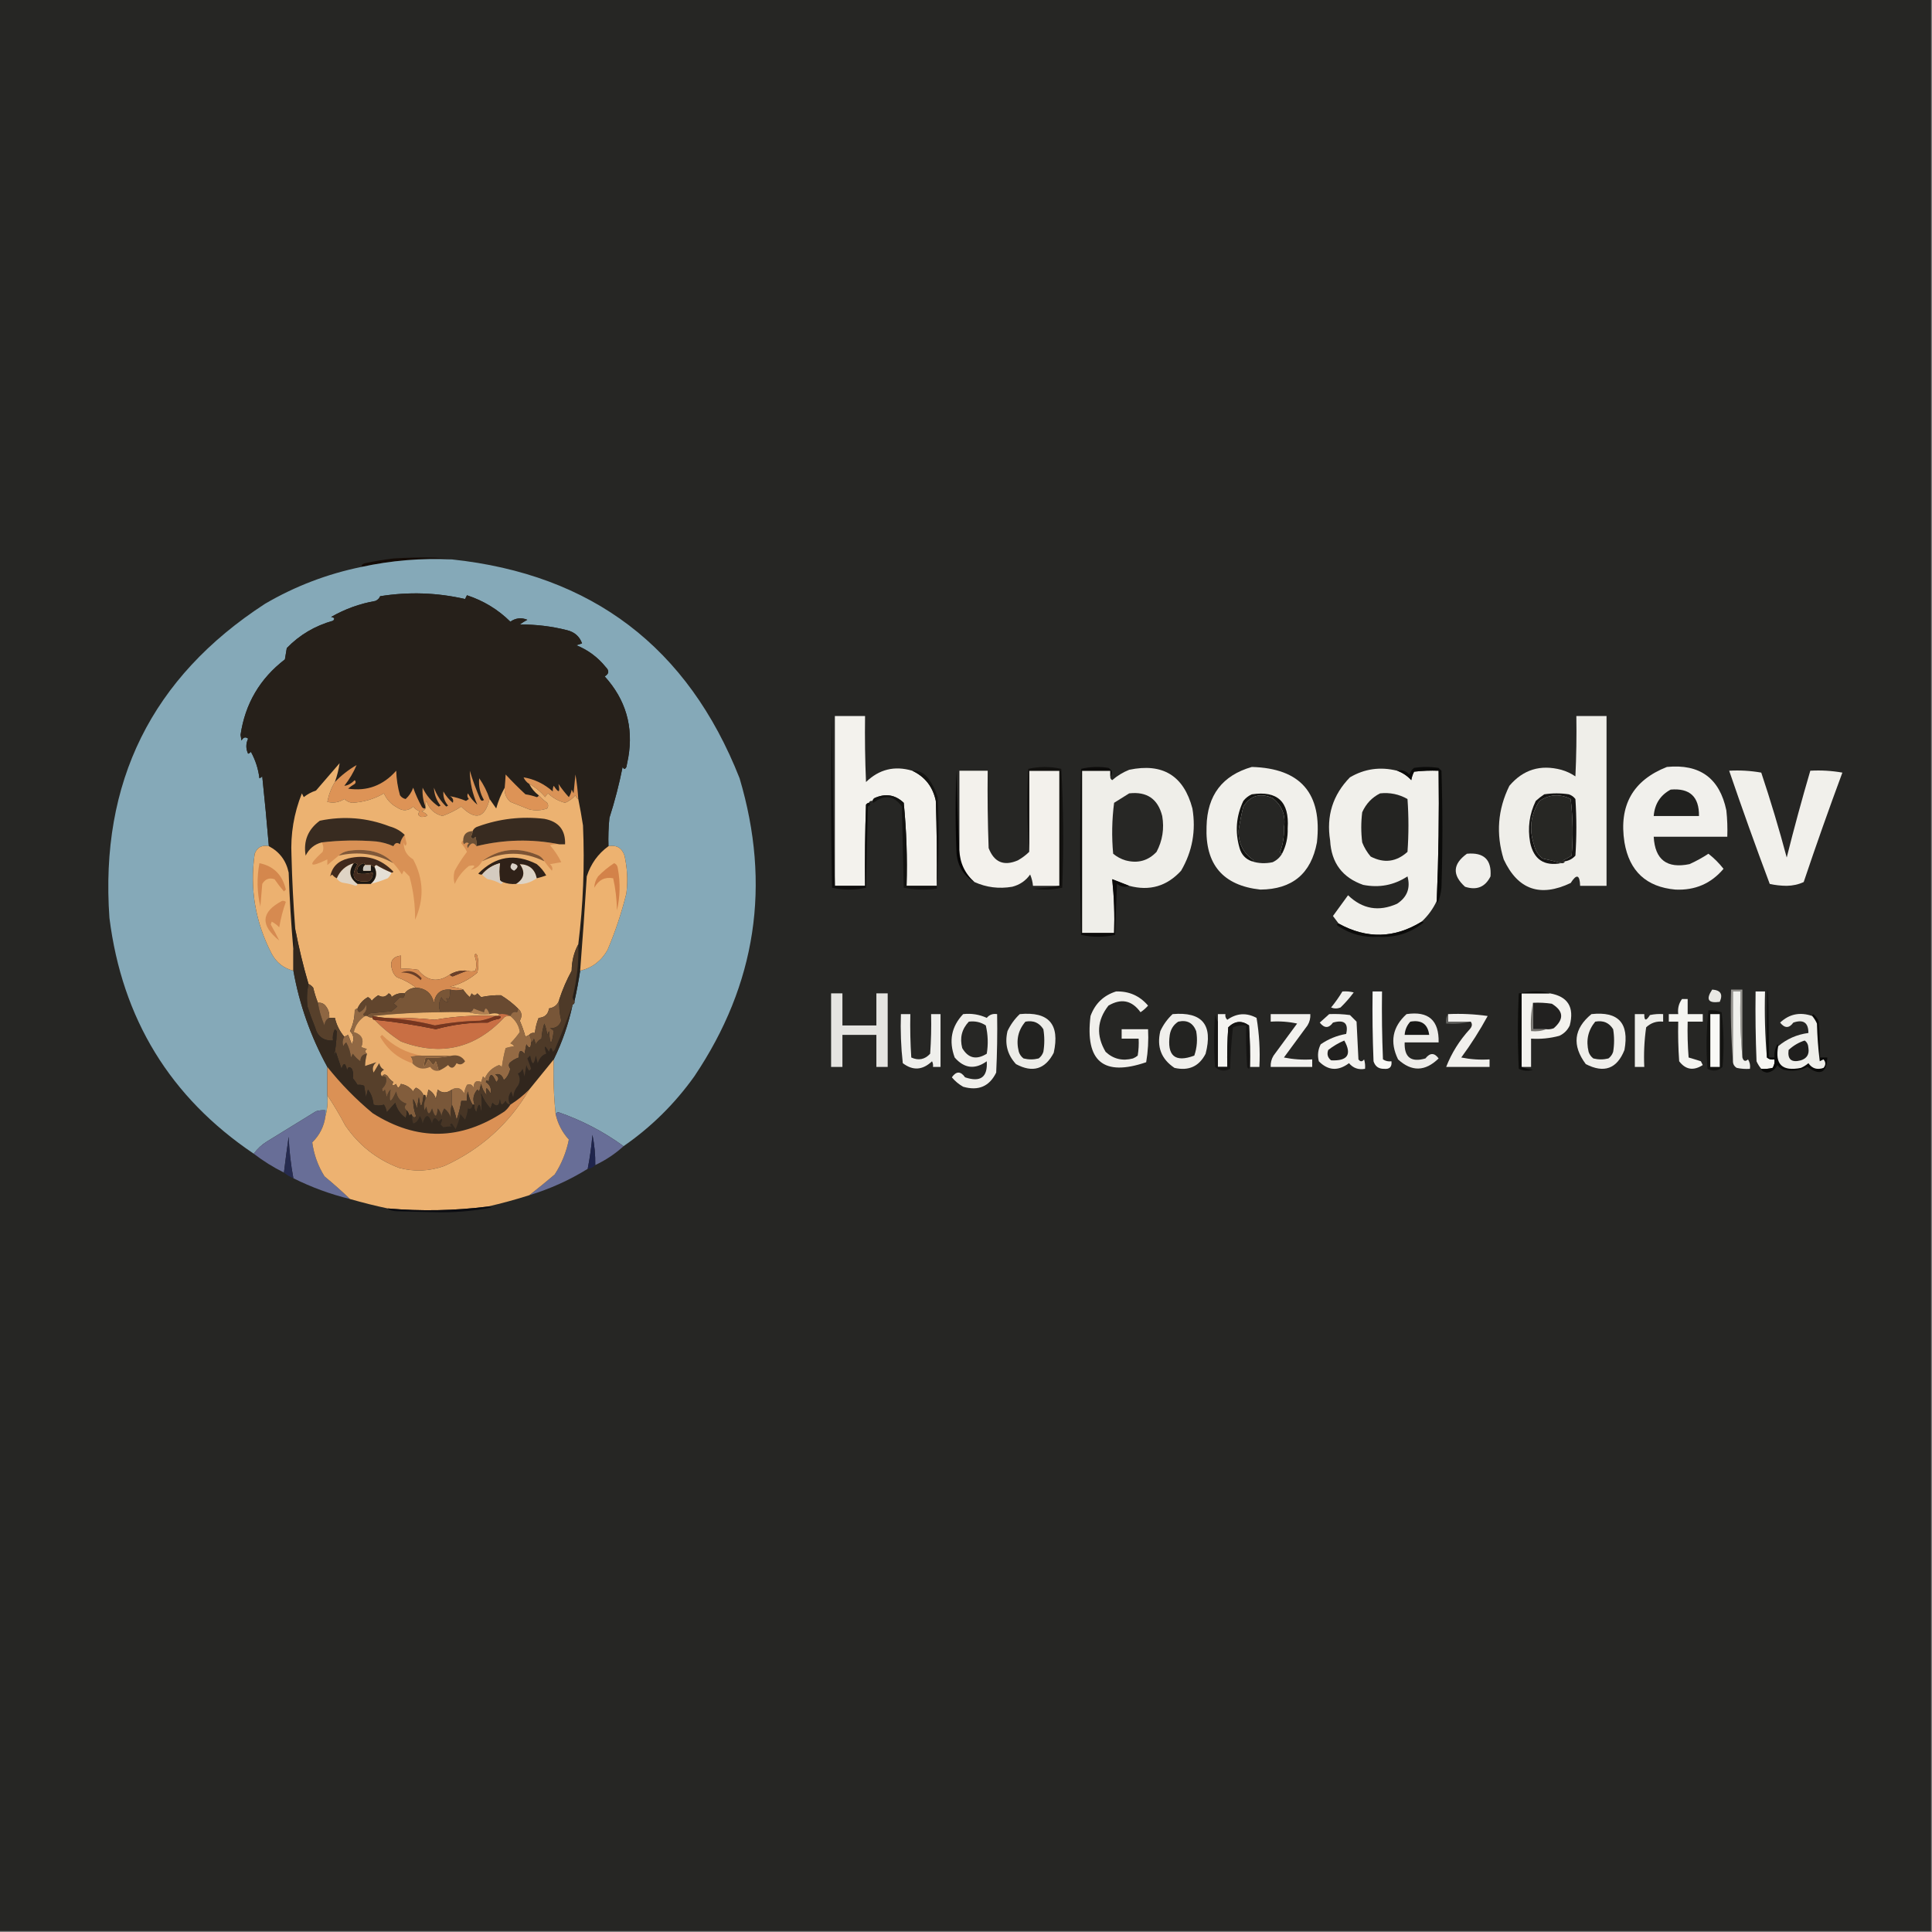 <?xml version="1.0" encoding="UTF-8"?>
<!DOCTYPE svg PUBLIC "-//W3C//DTD SVG 1.1//EN" "http://www.w3.org/Graphics/SVG/1.1/DTD/svg11.dtd">
<svg xmlns="http://www.w3.org/2000/svg" version="1.1" width="1024px" height="1024px" style="shape-rendering:geometricPrecision; text-rendering:geometricPrecision; image-rendering:optimizeQuality; fill-rule:evenodd; clip-rule:evenodd" xmlns:xlink="http://www.w3.org/1999/xlink">
<rect width="100%" height="100%" fill="#808080" stroke="none"/>
<g><path style="opacity:1" fill="#262624" d="M -0.5,-0.5 C 340.833,-0.5 682.167,-0.5 1023.5,-0.5C 1023.5,340.833 1023.5,682.167 1023.5,1023.5C 682.167,1023.5 340.833,1023.5 -0.5,1023.5C -0.5,682.167 -0.5,340.833 -0.5,-0.5 Z"/></g>
<g><path style="opacity:1" fill="#140b06" d="M 239.5,296.5 C 223.27,295.737 207.27,297.071 191.5,300.5C 191.62,299.414 192.287,298.747 193.5,298.5C 198.462,297.451 203.462,296.617 208.5,296C 222.868,295.168 233.201,295.335 239.5,296.5 Z"/></g>
<g><path style="opacity:1" fill="#85a9b8" d="M 239.5,296.5 C 313.799,304.392 364.633,343.058 392,412.5C 408.817,469.056 400.817,521.722 368,570.5C 357.625,585.042 345.125,597.376 330.5,607.5C 319.93,599.798 308.43,593.798 296,589.5C 295.235,589.57 294.735,589.903 294.5,590.5C 293.506,581.014 293.173,571.348 293.5,561.5C 298.027,552.253 301.36,542.587 303.5,532.5C 304.338,532.158 304.672,531.492 304.5,530.5C 305.686,525.196 306.686,519.862 307.5,514.5C 313.839,513.016 318.672,509.349 322,503.5C 326.133,493.768 329.466,483.768 332,473.5C 332.829,466.766 332.496,460.099 331,453.5C 329.642,449.402 326.808,447.735 322.5,448.5C 322.334,443.489 322.501,438.489 323,433.5C 325.839,424.644 328.172,415.644 330,406.5C 330.667,407.833 331.333,407.833 332,406.5C 332.333,404.833 332.667,403.167 333,401.5C 335.837,385.173 331.67,370.839 320.5,358.5C 322.848,357.14 323.015,355.473 321,353.5C 316.814,348.326 311.647,344.492 305.5,342C 306.5,341.667 307.5,341.333 308.5,341C 307.161,337.305 304.495,334.972 300.5,334C 292.322,331.933 283.989,330.933 275.5,331C 276.759,330.077 278.092,329.243 279.5,328.5C 276.348,327.191 273.348,327.524 270.5,329.5C 264.004,323.077 256.337,318.411 247.5,315.5C 247.167,316.167 246.833,316.833 246.5,317.5C 231.633,314.082 216.633,313.582 201.5,316C 201.002,317.158 200.169,317.991 199,318.5C 190.644,319.967 182.81,322.801 175.5,327C 177.301,327.317 177.634,327.984 176.5,329C 166.923,331.695 158.757,336.529 152,343.5C 151.667,345.5 151.333,347.5 151,349.5C 137.752,359.665 129.918,372.998 127.5,389.5C 127.667,390.5 127.833,391.5 128,392.5C 128.965,390.74 130.132,390.406 131.5,391.5C 130.262,394.166 130.262,396.832 131.5,399.5C 132.086,399.291 132.586,398.957 133,398.5C 135.403,402.876 136.903,407.543 137.5,412.5C 138.086,412.291 138.586,411.957 139,411.5C 140.299,423.828 141.466,436.161 142.5,448.5C 138.818,447.725 136.318,449.059 135,452.5C 132.314,471.08 135.314,488.746 144,505.5C 146.565,510.243 150.398,513.243 155.5,514.5C 158.689,532.395 164.689,549.395 173.5,565.5C 173.5,570.5 173.5,575.5 173.5,580.5C 173.815,584.371 173.482,588.038 172.5,591.5C 172.5,590.5 172.5,589.5 172.5,588.5C 170.801,588.34 169.134,588.506 167.5,589C 158.833,594.333 150.167,599.667 141.5,605C 138.712,606.719 136.379,608.885 134.5,611.5C 90.223,581.663 64.723,539.996 58,486.5C 52.91,414.515 80.41,359.015 140.5,320C 156.45,310.689 173.45,304.189 191.5,300.5C 207.27,297.071 223.27,295.737 239.5,296.5 Z"/></g>
<g><path style="opacity:1" fill="#26201a" d="M 322.5,448.5 C 316.987,452.488 313.154,457.821 311,464.5C 309.982,481.197 308.815,497.863 307.5,514.5C 306.686,519.862 305.686,525.196 304.5,530.5C 303.876,530.083 303.543,529.416 303.5,528.5C 305.813,519.308 306.813,509.974 306.5,500.5C 309.096,479.582 309.929,458.582 309,437.5C 308.271,432.794 307.438,428.127 306.5,423.5C 306.235,419.147 305.735,414.813 305,410.5C 304.667,413.833 304.333,417.167 304,420.5C 303.667,419.833 303.333,419.167 303,418.5C 302.781,419.938 302.281,421.271 301.5,422.5C 299.507,420.334 297.673,418.001 296,415.5C 296.986,420.188 296.152,420.522 293.5,416.5C 293.089,417.262 292.923,418.262 293,419.5C 288.467,415.482 283.301,412.982 277.5,412C 278.163,413.518 279.163,414.685 280.5,415.5C 281.701,417.909 283.367,419.909 285.5,421.5C 285.44,422.043 285.107,422.376 284.5,422.5C 282.556,421.811 280.556,421.311 278.5,421C 274.903,417.682 271.403,414.182 268,410.5C 267.874,413.063 267.707,415.396 267.5,417.5C 265.57,420.943 264.07,424.609 263,428.5C 261.811,426.767 260.644,425.1 259.5,423.5C 258.205,419.577 256.372,415.91 254,412.5C 253.579,416.58 254.413,420.413 256.5,424C 255.668,424.688 255.002,424.521 254.5,423.5C 252.368,418.604 250.535,413.604 249,408.5C 249.102,414.896 250.435,420.896 253,426.5C 250.957,424.792 249.29,422.792 248,420.5C 247.508,421.549 247.674,422.549 248.5,423.5C 248,423.833 247.5,424.167 247,424.5C 244.085,423.305 241.251,422.472 238.5,422C 240.007,422.837 240.507,424.004 240,425.5C 237.957,423.792 236.29,421.792 235,419.5C 234.79,422.269 235.623,424.769 237.5,427C 237.167,427.167 236.833,427.333 236.5,427.5C 233.588,424.682 231.421,421.348 230,417.5C 230.131,420.951 231.298,424.118 233.5,427C 233.167,427.167 232.833,427.333 232.5,427.5C 228.758,424.926 225.925,421.593 224,417.5C 223.757,421.033 224.257,424.367 225.5,427.5C 225.5,427.833 225.5,428.167 225.5,428.5C 224.624,428.631 223.957,428.298 223.5,427.5C 221.726,424.285 220.226,420.952 219,417.5C 218.152,419.874 216.819,421.874 215,423.5C 213.739,423.241 212.739,422.574 212,421.5C 210.796,417.284 210.13,412.951 210,408.5C 203.055,416.344 194.555,419.511 184.5,418C 185.579,417.044 186.745,416.211 188,415.5C 188.667,414.833 188.667,414.167 188,413.5C 186.165,415.326 184.331,416.326 182.5,416.5C 185.248,412.979 187.414,409.312 189,405.5C 184.669,408.013 180.836,411.013 177.5,414.5C 178.675,411.183 179.508,407.85 180,404.5C 175.833,409.333 171.667,414.167 167.5,419C 165.099,419.795 162.932,420.962 161,422.5C 160.667,421.833 160.333,421.167 160,420.5C 155.772,431.085 153.938,442.085 154.5,453.5C 154.817,466.527 155.484,479.527 156.5,492.5C 156.815,496.371 156.482,500.038 155.5,503.5C 154.303,489.862 153.47,476.195 153,462.5C 151.666,456.146 148.166,451.48 142.5,448.5C 141.466,436.161 140.299,423.828 139,411.5C 138.586,411.957 138.086,412.291 137.5,412.5C 136.903,407.543 135.403,402.876 133,398.5C 132.586,398.957 132.086,399.291 131.5,399.5C 130.262,396.832 130.262,394.166 131.5,391.5C 130.132,390.406 128.965,390.74 128,392.5C 127.833,391.5 127.667,390.5 127.5,389.5C 129.918,372.998 137.752,359.665 151,349.5C 151.333,347.5 151.667,345.5 152,343.5C 158.757,336.529 166.923,331.695 176.5,329C 177.634,327.984 177.301,327.317 175.5,327C 182.81,322.801 190.644,319.967 199,318.5C 200.169,317.991 201.002,317.158 201.5,316C 216.633,313.582 231.633,314.082 246.5,317.5C 246.833,316.833 247.167,316.167 247.5,315.5C 256.337,318.411 264.004,323.077 270.5,329.5C 273.348,327.524 276.348,327.191 279.5,328.5C 278.092,329.243 276.759,330.077 275.5,331C 283.989,330.933 292.322,331.933 300.5,334C 304.495,334.972 307.161,337.305 308.5,341C 307.5,341.333 306.5,341.667 305.5,342C 311.647,344.492 316.814,348.326 321,353.5C 323.015,355.473 322.848,357.14 320.5,358.5C 331.67,370.839 335.837,385.173 333,401.5C 332.667,403.167 332.333,404.833 332,406.5C 331.333,407.833 330.667,407.833 330,406.5C 328.172,415.644 325.839,424.644 323,433.5C 322.501,438.489 322.334,443.489 322.5,448.5 Z"/></g>
<g><path style="opacity:1" fill="#050404" d="M 508.5,450.5 C 508.753,457.337 511.419,463.004 516.5,467.5C 510.854,464.236 507.687,459.236 507,452.5C 506.333,437.833 506.333,423.167 507,408.5C 507.169,422.673 507.669,436.673 508.5,450.5 Z"/></g>
<g><path style="opacity:1" fill="#f1f0eb" d="M 740.5,408.5 C 743.401,409.536 745.901,411.203 748,413.5C 748.273,411.899 748.773,410.399 749.5,409C 753.821,408.501 758.154,408.334 762.5,408.5C 762.803,431.533 762.469,454.533 761.5,477.5C 759.58,481.66 756.913,485.327 753.5,488.5C 739.056,497.388 724.389,497.721 709.5,489.5C 708.524,488.185 707.524,486.852 706.5,485.5C 709.167,481.833 711.833,478.167 714.5,474.5C 722.126,481.849 730.792,483.349 740.5,479C 745.838,475.491 747.672,470.658 746,464.5C 738.872,469.174 731.039,470.674 722.5,469C 711.469,465.129 705.636,457.296 705,445.5C 702.897,432.481 706.397,421.314 715.5,412C 723.274,407.439 731.608,406.273 740.5,408.5 Z"/></g>
<g><path style="opacity:1" fill="#f3f2ed" d="M 483.5,408.5 C 490.275,411.682 494.442,417.016 496,424.5C 496.5,439.496 496.667,454.496 496.5,469.5C 491.167,469.5 485.833,469.5 480.5,469.5C 480.95,454.761 480.45,440.095 479,425.5C 474.485,421.204 469.319,420.37 463.5,423C 462.944,423.383 462.611,423.883 462.5,424.5C 461.508,424.328 460.842,424.662 460.5,425.5C 459.883,425.611 459.383,425.944 459,426.5C 458.5,440.829 458.333,455.163 458.5,469.5C 453.167,469.5 447.833,469.5 442.5,469.5C 442.5,439.5 442.5,409.5 442.5,379.5C 447.833,379.5 453.167,379.5 458.5,379.5C 458.333,391.171 458.5,402.838 459,414.5C 465.958,407.726 474.125,405.726 483.5,408.5 Z"/></g>
<g><path style="opacity:1" fill="#f1f0eb" d="M 663.5,406.5 C 689.389,407.232 700.889,420.565 698,446.5C 694.919,463.051 684.919,471.384 668,471.5C 648.182,469.335 638.682,458.169 639.5,438C 639.872,421.485 647.872,410.985 663.5,406.5 Z"/></g>
<g><path style="opacity:1" fill="#f3f1ec" d="M 545.5,451.5 C 545.5,437.167 545.5,422.833 545.5,408.5C 550.833,408.5 556.167,408.5 561.5,408.5C 561.5,428.833 561.5,449.167 561.5,469.5C 556.833,469.5 552.167,469.5 547.5,469.5C 547.313,467.436 546.813,465.436 546,463.5C 543.683,466.802 540.517,468.969 536.5,470C 529.478,471.194 522.811,470.361 516.5,467.5C 511.419,463.004 508.753,457.337 508.5,450.5C 508.5,436.5 508.5,422.5 508.5,408.5C 513.5,408.5 518.5,408.5 523.5,408.5C 523.333,422.171 523.5,435.837 524,449.5C 526.908,457.037 532.075,459.204 539.5,456C 541.747,454.723 543.747,453.223 545.5,451.5 Z"/></g>
<g><path style="opacity:1" fill="#efeee9" d="M 835.5,379.5 C 840.833,379.5 846.167,379.5 851.5,379.5C 851.5,409.5 851.5,439.5 851.5,469.5C 846.833,469.5 842.167,469.5 837.5,469.5C 837.301,463.559 835.634,463.059 832.5,468C 816.31,475.717 804.477,471.55 797,455.5C 792.819,442.048 793.819,429.048 800,416.5C 807.278,407.91 816.444,405.077 827.5,408C 830.196,408.765 832.696,409.932 835,411.5C 835.5,400.839 835.667,390.172 835.5,379.5 Z"/></g>
<g><path style="opacity:1" fill="#f1f0ec" d="M 883.5,406.5 C 900.946,404.795 911.446,412.462 915,429.5C 915.499,434.155 915.666,438.821 915.5,443.5C 902.5,443.5 889.5,443.5 876.5,443.5C 877.173,455.667 883.506,460.501 895.5,458C 898.962,456.435 902.295,454.602 905.5,452.5C 908.5,454.833 911.167,457.5 913.5,460.5C 906.893,468.321 898.393,471.988 888,471.5C 872.615,470.117 863.615,461.784 861,446.5C 857.938,426.936 865.438,413.603 883.5,406.5 Z"/></g>
<g><path style="opacity:1" fill="#f1f0eb" d="M 916.5,408.5 C 922.206,408.171 927.872,408.505 933.5,409.5C 938.477,424.419 942.977,439.419 947,454.5C 950.867,439.067 955.034,423.734 959.5,408.5C 965.206,408.171 970.872,408.505 976.5,409.5C 969.371,428.72 962.538,448.053 956,467.5C 953.276,468.776 950.276,469.442 947,469.5C 943.914,469.478 940.914,469.145 938,468.5C 930.531,448.591 923.364,428.591 916.5,408.5 Z"/></g>
<g><path style="opacity:1" fill="#da9357" d="M 306.5,423.5 C 305.778,423.082 305.278,422.416 305,421.5C 303.521,423.265 301.688,424.599 299.5,425.5C 296.054,424.611 293.054,422.944 290.5,420.5C 289.808,421.025 289.308,421.692 289,422.5C 286.564,419.553 283.731,417.22 280.5,415.5C 279.163,414.685 278.163,413.518 277.5,412C 283.301,412.982 288.467,415.482 293,419.5C 292.923,418.262 293.089,417.262 293.5,416.5C 296.152,420.522 296.986,420.188 296,415.5C 297.673,418.001 299.507,420.334 301.5,422.5C 302.281,421.271 302.781,419.938 303,418.5C 303.333,419.167 303.667,419.833 304,420.5C 304.333,417.167 304.667,413.833 305,410.5C 305.735,414.813 306.235,419.147 306.5,423.5 Z"/></g>
<g><path style="opacity:1" fill="#dd9356" d="M 225.5,428.5 C 225.082,429.222 224.416,429.722 223.5,430C 227.307,431.834 227.307,432.834 223.5,433C 221.519,432.395 221.185,431.395 222.5,430C 221.069,429.535 219.903,428.701 219,427.5C 216.293,429.886 213.46,430.052 210.5,428C 207.298,426.298 204.965,423.798 203.5,420.5C 198.295,423.541 192.629,425.207 186.5,425.5C 184.956,425.21 183.623,424.544 182.5,423.5C 179.711,425.298 176.711,425.798 173.5,425C 174.238,421.157 175.571,417.657 177.5,414.5C 180.836,411.013 184.669,408.013 189,405.5C 187.414,409.312 185.248,412.979 182.5,416.5C 184.331,416.326 186.165,415.326 188,413.5C 188.667,414.167 188.667,414.833 188,415.5C 186.745,416.211 185.579,417.044 184.5,418C 194.555,419.511 203.055,416.344 210,408.5C 210.13,412.951 210.796,417.284 212,421.5C 212.739,422.574 213.739,423.241 215,423.5C 216.819,421.874 218.152,419.874 219,417.5C 220.226,420.952 221.726,424.285 223.5,427.5C 223.957,428.298 224.624,428.631 225.5,428.5 Z"/></g>
<g><path style="opacity:1" fill="#262624" d="M 679.5,452.5 C 678.327,454.504 676.66,456.004 674.5,457C 670.642,457.81 666.976,457.643 663.5,456.5C 663.938,456.565 664.272,456.399 664.5,456C 658.94,452.213 656.273,446.88 656.5,440C 657.13,435.79 657.964,431.623 659,427.5C 662.821,421.607 667.988,420.107 674.5,423C 679.617,427.002 681.617,432.336 680.5,439C 680.67,443.325 680.003,447.492 678.5,451.5C 678.624,452.107 678.957,452.44 679.5,452.5 Z"/></g>
<g><path style="opacity:1" fill="#242422" d="M 731.5,420.5 C 736.695,419.944 741.528,420.944 746,423.5C 746.667,432.833 746.667,442.167 746,451.5C 740.091,456.846 733.591,457.679 726.5,454C 724.57,451.742 723.07,449.242 722,446.5C 721.333,441.167 721.333,435.833 722,430.5C 724.048,425.955 727.215,422.622 731.5,420.5 Z"/></g>
<g><path style="opacity:1" fill="#dd9356" d="M 285.5,421.5 C 286.833,422.933 288.333,424.267 290,425.5C 290.667,426.5 290.667,427.5 290,428.5C 286.927,429.617 283.76,429.784 280.5,429C 277.167,427.667 273.833,426.333 270.5,425C 268.253,423.005 267.253,420.505 267.5,417.5C 267.707,415.396 267.874,413.063 268,410.5C 271.403,414.182 274.903,417.682 278.5,421C 280.556,421.311 282.556,421.811 284.5,422.5C 285.107,422.376 285.44,422.043 285.5,421.5 Z"/></g>
<g><path style="opacity:1" fill="#21211f" d="M 885.5,418.5 C 895.629,417.628 900.629,422.295 900.5,432.5C 892.5,432.5 884.5,432.5 876.5,432.5C 877.018,426.106 880.018,421.44 885.5,418.5 Z"/></g>
<g><path style="opacity:1" fill="#d99256" d="M 259.5,423.5 C 256.976,433.675 251.976,435.008 244.5,427.5C 241.336,429.552 238.003,431.218 234.5,432.5C 230.225,431.392 227.392,428.726 226,424.5C 225.517,425.448 225.351,426.448 225.5,427.5C 224.257,424.367 223.757,421.033 224,417.5C 225.925,421.593 228.758,424.926 232.5,427.5C 232.833,427.333 233.167,427.167 233.5,427C 231.298,424.118 230.131,420.951 230,417.5C 231.421,421.348 233.588,424.682 236.5,427.5C 236.833,427.333 237.167,427.167 237.5,427C 235.623,424.769 234.79,422.269 235,419.5C 236.29,421.792 237.957,423.792 240,425.5C 240.507,424.004 240.007,422.837 238.5,422C 241.251,422.472 244.085,423.305 247,424.5C 247.5,424.167 248,423.833 248.5,423.5C 247.674,422.549 247.508,421.549 248,420.5C 249.29,422.792 250.957,424.792 253,426.5C 250.435,420.896 249.102,414.896 249,408.5C 250.535,413.604 252.368,418.604 254.5,423.5C 255.002,424.521 255.668,424.688 256.5,424C 254.413,420.413 253.579,416.58 254,412.5C 256.372,415.91 258.205,419.577 259.5,423.5 Z"/></g>
<g><path style="opacity:1" fill="#272724" d="M 829.5,456.5 C 829.158,457.338 828.492,457.672 827.5,457.5C 824.325,456.571 820.991,455.738 817.5,455C 815.106,453.048 813.606,450.548 813,447.5C 810.3,439.315 811.3,431.649 816,424.5C 821.298,420.967 826.798,420.634 832.5,423.5C 833.666,433.483 833.832,443.483 833,453.5C 831.581,454.46 830.081,455.293 828.5,456C 828.728,456.399 829.062,456.565 829.5,456.5 Z"/></g>
<g><path style="opacity:1" fill="#0a0a09" d="M 761.5,477.5 C 762.469,454.533 762.803,431.533 762.5,408.5C 758.154,408.334 753.821,408.501 749.5,409C 748.773,410.399 748.273,411.899 748,413.5C 745.901,411.203 743.401,409.536 740.5,408.5C 742.823,407.766 744.99,408.432 747,410.5C 747.465,409.069 748.299,407.903 749.5,407C 753.833,406.333 758.167,406.333 762.5,407C 763,407.5 763.5,408 764,408.5C 764.667,429.167 764.667,449.833 764,470.5C 763.759,473.289 763.092,475.956 762,478.5C 761.601,478.272 761.435,477.938 761.5,477.5 Z"/></g>
<g><path style="opacity:1" fill="#131311" d="M 679.5,452.5 C 678.957,452.44 678.624,452.107 678.5,451.5C 680.003,447.492 680.67,443.325 680.5,439C 681.617,432.336 679.617,427.002 674.5,423C 667.988,420.107 662.821,421.607 659,427.5C 657.964,431.623 657.13,435.79 656.5,440C 656.273,446.88 658.94,452.213 664.5,456C 664.272,456.399 663.938,456.565 663.5,456.5C 660.178,455.342 658.012,453.008 657,449.5C 654.497,440.871 655.164,432.538 659,424.5C 660.214,422.951 661.714,421.785 663.5,421C 677.128,418.955 683.461,424.955 682.5,439C 682.673,443.804 681.673,448.304 679.5,452.5 Z"/></g>
<g><path style="opacity:1" fill="#151413" d="M 829.5,456.5 C 829.062,456.565 828.728,456.399 828.5,456C 830.081,455.293 831.581,454.46 833,453.5C 833.832,443.483 833.666,433.483 832.5,423.5C 826.798,420.634 821.298,420.967 816,424.5C 811.3,431.649 810.3,439.315 813,447.5C 813.606,450.548 815.106,453.048 817.5,455C 820.991,455.738 824.325,456.571 827.5,457.5C 818.399,459.201 812.899,455.535 811,446.5C 809.603,438.769 810.603,431.436 814,424.5C 815.41,423.213 816.91,422.046 818.5,421C 822.833,420.333 827.167,420.333 831.5,421C 832.931,421.465 834.097,422.299 835,423.5C 835.667,433.5 835.667,443.5 835,453.5C 833.512,455.16 831.679,456.16 829.5,456.5 Z"/></g>
<g><path style="opacity:1" fill="#131311" d="M 483.5,408.5 C 486.74,408.192 489.574,409.525 492,412.5C 494.194,415.554 495.861,418.888 497,422.5C 497.824,438.741 497.658,454.907 496.5,471C 490.584,471.807 484.75,471.641 479,470.5C 478.667,456.167 478.333,441.833 478,427.5C 473.837,421.642 468.837,420.976 463,425.5C 462.601,425.272 462.435,424.938 462.5,424.5C 462.611,423.883 462.944,423.383 463.5,423C 469.319,420.37 474.485,421.204 479,425.5C 480.45,440.095 480.95,454.761 480.5,469.5C 485.833,469.5 491.167,469.5 496.5,469.5C 496.667,454.496 496.5,439.496 496,424.5C 494.442,417.016 490.275,411.682 483.5,408.5 Z"/></g>
<g><path style="opacity:1" fill="#efeee9" d="M 598.5,469.5 C 595.381,468.26 592.381,467.093 589.5,466C 590.485,475.417 590.818,484.917 590.5,494.5C 584.833,494.5 579.167,494.5 573.5,494.5C 573.5,465.833 573.5,437.167 573.5,408.5C 578.5,408.5 583.5,408.5 588.5,408.5C 588.5,409.5 588.5,410.5 588.5,411.5C 588.369,412.376 588.702,413.043 589.5,413.5C 592.166,411.165 595.166,409.331 598.5,408C 616.24,404.28 627.407,411.113 632,428.5C 633.972,440.301 631.972,451.301 626,461.5C 618.467,469.733 609.301,472.399 598.5,469.5 Z"/></g>
<g><path style="opacity:1" fill="#272725" d="M 598.5,420.5 C 607.878,419.433 613.712,423.433 616,432.5C 617.15,439.19 616.15,445.524 613,451.5C 608.509,456.259 603.009,457.759 596.5,456C 594.101,455.269 591.935,454.102 590,452.5C 589.168,443.482 589.335,434.482 590.5,425.5C 593.231,423.808 595.898,422.142 598.5,420.5 Z"/></g>
<g><path style="opacity:1" fill="#12110f" d="M 561.5,469.5 C 561.5,449.167 561.5,428.833 561.5,408.5C 556.167,408.5 550.833,408.5 545.5,408.5C 545.5,422.833 545.5,437.167 545.5,451.5C 544.339,437.006 544.172,422.339 545,407.5C 550.779,406.193 556.612,406.193 562.5,407.5C 563.655,428.457 563.822,449.457 563,470.5C 557.918,471.637 552.751,471.804 547.5,471C 552.351,470.826 557.018,470.326 561.5,469.5 Z"/></g>
<g><path style="opacity:1" fill="#f0efeb" d="M 777.5,452.5 C 786.495,451.663 790.661,455.663 790,464.5C 787.185,470.169 782.685,472.002 776.5,470C 769.62,463.772 769.954,457.939 777.5,452.5 Z"/></g>
<g><path style="opacity:1" fill="#0e0e0d" d="M 442.5,469.5 C 447.833,469.5 453.167,469.5 458.5,469.5C 458.333,455.163 458.5,440.829 459,426.5C 459.383,425.944 459.883,425.611 460.5,425.5C 461.547,426.078 461.38,426.744 460,427.5C 459.667,441.833 459.333,456.167 459,470.5C 453,471.833 447,471.833 441,470.5C 440.333,440.167 440.333,409.833 441,379.5C 441.168,409.669 441.668,439.669 442.5,469.5 Z"/></g>
<g><path style="opacity:1" fill="#ecb170" d="M 142.5,448.5 C 148.166,451.48 151.666,456.146 153,462.5C 153.47,476.195 154.303,489.862 155.5,503.5C 155.5,507.167 155.5,510.833 155.5,514.5C 150.398,513.243 146.565,510.243 144,505.5C 135.314,488.746 132.314,471.08 135,452.5C 136.318,449.059 138.818,447.725 142.5,448.5 Z"/></g>
<g><path style="opacity:1" fill="#d4874d" d="M 137.5,457.5 C 145.028,459.027 149.695,463.694 151.5,471.5C 151.167,471.833 150.833,472.167 150.5,472.5C 148.712,470.424 147.046,468.257 145.5,466C 142.692,465.08 140.525,465.913 139,468.5C 138.667,472.5 138.333,476.5 138,480.5C 136.223,472.964 136.056,465.297 137.5,457.5 Z"/></g>
<g><path style="opacity:1" fill="#edb270" d="M 322.5,448.5 C 326.808,447.735 329.642,449.402 331,453.5C 332.496,460.099 332.829,466.766 332,473.5C 329.466,483.768 326.133,493.768 322,503.5C 318.672,509.349 313.839,513.016 307.5,514.5C 308.815,497.863 309.982,481.197 311,464.5C 313.154,457.821 316.987,452.488 322.5,448.5 Z"/></g>
<g><path style="opacity:1" fill="#d38249" d="M 325.5,457.5 C 326.693,457.97 327.36,458.97 327.5,460.5C 328.844,467.861 328.678,475.195 327,482.5C 326.906,476.722 326.239,471.056 325,465.5C 320.647,464.675 317.314,466.342 315,470.5C 315.032,468.402 315.699,466.402 317,464.5C 319.628,461.79 322.461,459.456 325.5,457.5 Z"/></g>
<g><path style="opacity:1" fill="#d68a50" d="M 149.5,477.5 C 150.239,477.369 150.906,477.536 151.5,478C 149.949,482.369 148.782,486.869 148,491.5C 146.846,490.257 145.512,489.257 144,488.5C 143.833,489 143.667,489.5 143.5,490C 145.174,492.936 146.674,495.769 148,498.5C 137.824,490.352 138.324,483.352 149.5,477.5 Z"/></g>
<g><path style="opacity:1" fill="#0c0b0a" d="M 588.5,411.5 C 588.5,410.5 588.5,409.5 588.5,408.5C 583.5,408.5 578.5,408.5 573.5,408.5C 573.5,437.167 573.5,465.833 573.5,494.5C 579.167,494.5 584.833,494.5 590.5,494.5C 590.818,484.917 590.485,475.417 589.5,466C 592.381,467.093 595.381,468.26 598.5,469.5C 596.354,470.431 594.188,470.097 592,468.5C 591.667,477.5 591.333,486.5 591,495.5C 585,496.833 579,496.833 573,495.5C 572.333,466.167 572.333,436.833 573,407.5C 577.748,406.365 582.581,406.198 587.5,407C 589.578,408.27 589.912,409.77 588.5,411.5 Z"/></g>
<g><path style="opacity:1" fill="#0b0b0a" d="M 753.5,488.5 C 753.938,488.435 754.272,488.601 754.5,489C 747.546,494.576 739.546,497.076 730.5,496.5C 722.847,497.004 715.847,495.171 709.5,491C 708.262,490.31 708.262,489.81 709.5,489.5C 724.389,497.721 739.056,497.388 753.5,488.5 Z"/></g>
<g><path style="opacity:1" fill="#ecb271" d="M 177.5,414.5 C 175.571,417.657 174.238,421.157 173.5,425C 176.711,425.798 179.711,425.298 182.5,423.5C 183.623,424.544 184.956,425.21 186.5,425.5C 192.629,425.207 198.295,423.541 203.5,420.5C 204.965,423.798 207.298,426.298 210.5,428C 213.46,430.052 216.293,429.886 219,427.5C 219.903,428.701 221.069,429.535 222.5,430C 221.185,431.395 221.519,432.395 223.5,433C 227.307,432.834 227.307,431.834 223.5,430C 224.416,429.722 225.082,429.222 225.5,428.5C 225.5,428.167 225.5,427.833 225.5,427.5C 225.351,426.448 225.517,425.448 226,424.5C 227.392,428.726 230.225,431.392 234.5,432.5C 238.003,431.218 241.336,429.552 244.5,427.5C 251.976,435.008 256.976,433.675 259.5,423.5C 260.644,425.1 261.811,426.767 263,428.5C 264.07,424.609 265.57,420.943 267.5,417.5C 267.253,420.505 268.253,423.005 270.5,425C 273.833,426.333 277.167,427.667 280.5,429C 283.76,429.784 286.927,429.617 290,428.5C 290.667,427.5 290.667,426.5 290,425.5C 288.333,424.267 286.833,422.933 285.5,421.5C 283.367,419.909 281.701,417.909 280.5,415.5C 283.731,417.22 286.564,419.553 289,422.5C 289.308,421.692 289.808,421.025 290.5,420.5C 293.054,422.944 296.054,424.611 299.5,425.5C 301.688,424.599 303.521,423.265 305,421.5C 305.278,422.416 305.778,423.082 306.5,423.5C 307.438,428.127 308.271,432.794 309,437.5C 309.929,458.582 309.096,479.582 306.5,500.5C 304.203,504.763 303.036,509.429 303,514.5C 300.382,519.301 298.216,524.301 296.5,529.5C 295.844,532.318 294.011,533.985 291,534.5C 290.546,537.612 288.713,539.278 285.5,539.5C 284.451,542.08 283.784,544.746 283.5,547.5C 282.209,547.263 281.209,547.596 280.5,548.5C 279.85,548.804 279.183,549.137 278.5,549.5C 277.687,546.599 276.687,543.766 275.5,541C 276.932,538.489 276.598,536.323 274.5,534.5C 271.848,531.863 268.848,529.53 265.5,527.5C 262.021,527.422 258.521,527.755 255,528.5C 254.333,527.833 253.667,527.167 253,526.5C 252,527.833 251,527.833 250,526.5C 249.667,527.167 249.333,527.833 249,528.5C 247.624,527.295 246.458,525.962 245.5,524.5C 243.369,523.686 241.036,523.186 238.5,523C 243.955,521.631 248.789,519.131 253,515.5C 253.667,512.5 253.667,509.5 253,506.5C 252.346,505.304 251.846,505.304 251.5,506.5C 252.562,509.103 252.728,511.77 252,514.5C 250.701,514.966 249.201,514.966 247.5,514.5C 244.246,514.207 241.246,514.874 238.5,516.5C 232.132,520.929 226.466,520.096 221.5,514C 218.518,513.502 215.518,513.335 212.5,513.5C 212.5,511.167 212.5,508.833 212.5,506.5C 207.848,507.104 206.348,509.77 208,514.5C 208.465,515.931 209.299,517.097 210.5,518C 214.279,519.338 217.613,521.171 220.5,523.5C 217.895,523.621 215.895,524.621 214.5,526.5C 211.843,526.162 209.51,526.829 207.5,528.5C 207.511,527.559 207.011,526.892 206,526.5C 204.39,528.489 202.557,528.822 200.5,527.5C 199.186,528.313 198.019,529.313 197,530.5C 196.612,529.572 195.945,528.905 195,528.5C 192.473,529.904 190.64,531.904 189.5,534.5C 188.883,534.611 188.383,534.944 188,535.5C 187.997,539.436 187.164,543.103 185.5,546.5C 187.52,548.599 187.854,550.933 186.5,553.5C 185.833,551.833 185.167,550.167 184.5,548.5C 183.817,548.863 183.15,549.196 182.5,549.5C 180.035,546.625 178.369,543.292 177.5,539.5C 176.5,539.5 175.5,539.5 174.5,539.5C 174.736,536.774 173.903,534.441 172,532.5C 170.989,531.663 169.822,531.33 168.5,531.5C 167.491,528.951 166.658,526.285 166,523.5C 165.292,522.619 164.458,521.953 163.5,521.5C 160.671,511.852 158.337,502.186 156.5,492.5C 155.484,479.527 154.817,466.527 154.5,453.5C 153.938,442.085 155.772,431.085 160,420.5C 160.333,421.167 160.667,421.833 161,422.5C 162.932,420.962 165.099,419.795 167.5,419C 171.667,414.167 175.833,409.333 180,404.5C 179.508,407.85 178.675,411.183 177.5,414.5 Z"/></g>
<g><path style="opacity:1" fill="#ded4c6" d="M 284.5,465.5 C 280.967,467.963 277.301,468.963 273.5,468.5C 277.881,465.718 278.547,462.218 275.5,458C 280.501,458.172 283.501,460.672 284.5,465.5 Z"/></g>
<g><path style="opacity:1" fill="#e5e0d6" d="M 207.5,462.5 C 207.092,463.643 206.425,464.643 205.5,465.5C 202.55,466.705 199.55,467.705 196.5,468.5C 199.464,466.013 200.131,463.013 198.5,459.5C 198.56,458.957 198.893,458.624 199.5,458.5C 202.074,460.024 204.741,461.358 207.5,462.5 Z"/></g>
<g><path style="opacity:1" fill="#dfd4c5" d="M 187.5,457.5 C 184.556,461.783 185.223,465.45 189.5,468.5C 189.44,469.043 189.107,469.376 188.5,469.5C 186.556,468.811 184.556,468.311 182.5,468C 180.68,467.8 179.347,466.966 178.5,465.5C 180.233,461.435 183.233,458.768 187.5,457.5 Z"/></g>
<g><path style="opacity:1" fill="#1b1611" d="M 187.5,457.5 C 188.239,457.369 188.906,457.536 189.5,458C 185.5,465 187.5,468 195.5,467C 197.037,465.89 197.703,464.39 197.5,462.5C 194.859,463.263 192.192,463.43 189.5,463C 188.731,460.518 189.731,458.685 192.5,457.5C 193.107,457.624 193.44,457.957 193.5,458.5C 192.596,459.209 192.263,460.209 192.5,461.5C 193.833,461.5 195.167,461.5 196.5,461.5C 196.5,460.5 196.5,459.5 196.5,458.5C 197.167,458.833 197.833,459.167 198.5,459.5C 200.131,463.013 199.464,466.013 196.5,468.5C 194.167,468.5 191.833,468.5 189.5,468.5C 185.223,465.45 184.556,461.783 187.5,457.5 Z"/></g>
<g><path style="opacity:1" fill="#2f2118" d="M 284.5,465.5 C 283.501,460.672 280.501,458.172 275.5,458C 278.547,462.218 277.881,465.718 273.5,468.5C 271.05,468.702 268.717,468.369 266.5,467.5C 265.883,467.389 265.383,467.056 265,466.5C 264.544,463.428 264.544,460.428 265,457.5C 261.173,458.5 258.007,460.5 255.5,463.5C 254.761,463.631 254.094,463.464 253.5,463C 262.589,453.79 272.923,452.123 284.5,458C 286.543,459.708 288.21,461.708 289.5,464C 287.846,464.608 286.179,465.108 284.5,465.5 Z"/></g>
<g><path style="opacity:1" fill="#d4cbc0" d="M 266.5,467.5 C 266.44,468.043 266.107,468.376 265.5,468.5C 263.333,467.208 261,466.375 258.5,466C 257.309,465.302 256.309,464.469 255.5,463.5C 258.007,460.5 261.173,458.5 265,457.5C 264.544,460.428 264.544,463.428 265,466.5C 265.383,467.056 265.883,467.389 266.5,467.5 Z"/></g>
<g><path style="opacity:1" fill="#412a1d" d="M 207.5,462.5 C 204.741,461.358 202.074,460.024 199.5,458.5C 198.893,458.624 198.56,458.957 198.5,459.5C 197.833,459.167 197.167,458.833 196.5,458.5C 195.5,458.5 194.5,458.5 193.5,458.5C 193.44,457.957 193.107,457.624 192.5,457.5C 189.731,458.685 188.731,460.518 189.5,463C 192.192,463.43 194.859,463.263 197.5,462.5C 197.703,464.39 197.037,465.89 195.5,467C 187.5,468 185.5,465 189.5,458C 188.906,457.536 188.239,457.369 187.5,457.5C 183.233,458.768 180.233,461.435 178.5,465.5C 177.542,465.047 176.708,464.381 176,463.5C 175.667,463.833 175.333,464.167 175,464.5C 176.014,459.485 179.18,456.318 184.5,455C 193.891,452.702 201.891,455.035 208.5,462C 208.272,462.399 207.938,462.565 207.5,462.5 Z"/></g>
<g><path style="opacity:1" fill="#cac6bd" d="M 193.5,458.5 C 194.5,458.5 195.5,458.5 196.5,458.5C 196.5,459.5 196.5,460.5 196.5,461.5C 195.167,461.5 193.833,461.5 192.5,461.5C 192.263,460.209 192.596,459.209 193.5,458.5 Z"/></g>
<g><path style="opacity:1" fill="#d99155" d="M 245.5,445.5 C 245.369,446.239 245.536,446.906 246,447.5C 246.718,446.549 247.551,446.383 248.5,447C 247.549,447.718 247.383,448.551 248,449.5C 249.543,446.581 251.043,446.248 252.5,448.5C 267.154,444.924 281.821,444.59 296.5,447.5C 294.801,447.34 293.134,447.506 291.5,448C 293.923,450.749 295.923,453.749 297.5,457C 295.5,457.333 293.5,457.667 291.5,458C 292.772,459.246 293.105,460.413 292.5,461.5C 291.047,459.815 289.714,458.149 288.5,456.5C 287.657,454.827 286.324,453.66 284.5,453C 274.012,448.738 264.345,449.904 255.5,456.5C 254.121,459.073 252.121,460.573 249.5,461C 252.284,458.92 251.951,458.253 248.5,459C 245.238,461.592 242.738,464.759 241,468.5C 240.333,466.167 240.333,463.833 241,461.5C 242.918,457.996 245.084,454.663 247.5,451.5C 246.703,449.868 245.703,448.368 244.5,447C 244.57,446.235 244.903,445.735 245.5,445.5 Z"/></g>
<g><path style="opacity:1" fill="#d9d1c8" d="M 271.5,457.5 C 274.861,458.203 275.194,459.537 272.5,461.5C 270.358,460.563 270.024,459.23 271.5,457.5 Z"/></g>
<g><path style="opacity:1" fill="#7e5434" d="M 288.5,456.5 C 277.549,451.173 266.549,451.173 255.5,456.5C 264.345,449.904 274.012,448.738 284.5,453C 286.324,453.66 287.657,454.827 288.5,456.5 Z"/></g>
<g><path style="opacity:1" fill="#d99155" d="M 214.5,442.5 C 214.736,443.902 215.07,445.402 215.5,447C 215.056,448.762 214.556,448.595 214,446.5C 213.838,450.378 215.505,453.378 219,455.5C 224.561,465.95 224.895,476.616 220,487.5C 220.09,479.657 219.09,471.991 217,464.5C 216,463.5 215,462.5 214,461.5C 213.667,462.167 213.333,462.833 213,463.5C 211.668,461.34 210.168,459.34 208.5,457.5C 205.299,454.063 201.299,451.896 196.5,451C 192.5,450.333 188.5,450.333 184.5,451C 182.509,451.374 180.842,452.207 179.5,453.5C 177.571,455.148 175.571,456.815 173.5,458.5C 173.5,457.5 173.5,456.5 173.5,455.5C 163.749,460.199 162.916,458.865 171,451.5C 171.64,449.735 171.473,448.068 170.5,446.5C 180.089,445.361 189.756,445.194 199.5,446C 202.627,446.392 205.627,447.225 208.5,448.5C 209.428,446.665 210.594,446.332 212,447.5C 212.366,445.548 213.199,443.882 214.5,442.5 Z"/></g>
<g><path style="opacity:1" fill="#815838" d="M 208.5,457.5 C 199.456,452.467 189.79,451.134 179.5,453.5C 180.842,452.207 182.509,451.374 184.5,451C 188.5,450.333 192.5,450.333 196.5,451C 201.299,451.896 205.299,454.063 208.5,457.5 Z"/></g>
<g><path style="opacity:1" fill="#6d5035" d="M 250.5,440.5 C 250.461,441.583 250.127,442.583 249.5,443.5C 250.274,444.711 251.107,444.711 252,443.5C 252.494,445.134 252.66,446.801 252.5,448.5C 251.043,446.248 249.543,446.581 248,449.5C 247.383,448.551 247.549,447.718 248.5,447C 247.551,446.383 246.718,446.549 246,447.5C 245.536,446.906 245.369,446.239 245.5,445.5C 245.537,442.298 247.203,440.632 250.5,440.5 Z"/></g>
<g><path style="opacity:1" fill="#382b20" d="M 296.5,447.5 C 281.821,444.59 267.154,444.924 252.5,448.5C 252.66,446.801 252.494,445.134 252,443.5C 251.107,444.711 250.274,444.711 249.5,443.5C 250.127,442.583 250.461,441.583 250.5,440.5C 251.058,439.21 252.058,438.377 253.5,438C 264.797,433.911 276.463,432.578 288.5,434C 296.104,435.426 299.771,439.926 299.5,447.5C 298.5,447.5 297.5,447.5 296.5,447.5 Z"/></g>
<g><path style="opacity:1" fill="#382b20" d="M 214.5,442.5 C 213.199,443.882 212.366,445.548 212,447.5C 210.594,446.332 209.428,446.665 208.5,448.5C 205.627,447.225 202.627,446.392 199.5,446C 189.756,445.194 180.089,445.361 170.5,446.5C 166.67,447.485 163.837,449.819 162,453.5C 160.718,445.788 163.218,439.621 169.5,435C 182.194,432.368 194.528,433.368 206.5,438C 209.633,438.86 212.3,440.36 214.5,442.5 Z"/></g>
<g><path style="opacity:1" fill="#d68b51" d="M 245.5,524.5 C 243.002,525.082 240.669,525.082 238.5,524.5C 233.623,524.187 230.789,526.52 230,531.5C 228.787,526.45 225.62,523.783 220.5,523.5C 217.613,521.171 214.279,519.338 210.5,518C 209.299,517.097 208.465,515.931 208,514.5C 206.348,509.77 207.848,507.104 212.5,506.5C 212.5,508.833 212.5,511.167 212.5,513.5C 215.518,513.335 218.518,513.502 221.5,514C 226.466,520.096 232.132,520.929 238.5,516.5C 238.735,517.097 239.235,517.43 240,517.5C 242.584,516.411 245.084,515.411 247.5,514.5C 249.201,514.966 250.701,514.966 252,514.5C 252.728,511.77 252.562,509.103 251.5,506.5C 251.846,505.304 252.346,505.304 253,506.5C 253.667,509.5 253.667,512.5 253,515.5C 248.789,519.131 243.955,521.631 238.5,523C 241.036,523.186 243.369,523.686 245.5,524.5 Z"/></g>
<g><path style="opacity:1" fill="#6a3f28" d="M 212.5,515.5 C 216.752,513.83 220.418,514.83 223.5,518.5C 223.333,518.833 223.167,519.167 223,519.5C 220.087,516.627 216.587,515.294 212.5,515.5 Z"/></g>
<g><path style="opacity:1" fill="#6c4029" d="M 247.5,514.5 C 245.084,515.411 242.584,516.411 240,517.5C 239.235,517.43 238.735,517.097 238.5,516.5C 241.246,514.874 244.246,514.207 247.5,514.5 Z"/></g>
<g><path style="opacity:1" fill="#f8f8f5" d="M 727.5,525.5 C 729.167,525.5 730.833,525.5 732.5,525.5C 732.333,537.505 732.5,549.505 733,561.5C 734.356,562.38 735.856,562.714 737.5,562.5C 737.845,565.488 736.512,566.821 733.5,566.5C 730.699,566.536 728.865,565.203 728,562.5C 727.5,550.171 727.333,537.838 727.5,525.5 Z"/></g>
<g><path style="opacity:1" fill="#e9e8e4" d="M 907.5,524.5 C 911.976,524.8 913.31,526.967 911.5,531C 905.339,531.878 904.006,529.711 907.5,524.5 Z"/></g>
<g><path style="opacity:1" fill="#f7f6f3" d="M 936.5,560.5 C 937.568,561.434 938.901,561.768 940.5,561.5C 940.714,563.144 940.38,564.644 939.5,566C 937.527,566.495 935.527,566.662 933.5,566.5C 932.496,565.317 931.662,563.984 931,562.5C 930.5,550.171 930.333,537.838 930.5,525.5C 932.167,525.5 933.833,525.5 935.5,525.5C 935.172,537.345 935.505,549.012 936.5,560.5 Z"/></g>
<g><path style="opacity:1" fill="#efefec" d="M 711.5,525.5 C 713.527,525.338 715.527,525.505 717.5,526C 715.402,528.854 713.069,531.521 710.5,534C 708.833,534.667 707.167,534.667 705.5,534C 707.72,531.287 709.72,528.454 711.5,525.5 Z"/></g>
<g><path style="opacity:1" fill="#795637" d="M 220.5,523.5 C 225.62,523.783 228.787,526.45 230,531.5C 230.789,526.52 233.623,524.187 238.5,524.5C 238.66,526.199 238.494,527.866 238,529.5C 236.334,528.66 236.167,529.16 237.5,531C 235.887,531.089 234.72,530.255 234,528.5C 232.487,531.164 232.32,533.83 233.5,536.5C 221.422,536.574 209.422,537.241 197.5,538.5C 197.5,538.833 197.5,539.167 197.5,539.5C 196.391,539.443 195.391,539.11 194.5,538.5C 194.918,537.778 195.584,537.278 196.5,537C 200.167,536.667 203.833,536.333 207.5,536C 208.5,535.167 209.5,534.333 210.5,533.5C 209.975,532.808 209.308,532.308 208.5,532C 209.667,530.833 210.833,529.667 212,528.5C 213.625,529.412 214.459,528.745 214.5,526.5C 215.895,524.621 217.895,523.621 220.5,523.5 Z"/></g>
<g><path style="opacity:1" fill="#57402b" d="M 163.5,521.5 C 164.458,521.953 165.292,522.619 166,523.5C 166.658,526.285 167.491,528.951 168.5,531.5C 169.138,535.668 170.304,539.668 172,543.5C 172.122,541.563 172.955,540.23 174.5,539.5C 175.5,539.5 176.5,539.5 177.5,539.5C 178.369,543.292 180.035,546.625 182.5,549.5C 181.527,551.068 181.36,552.735 182,554.5C 182.308,553.692 182.808,553.025 183.5,552.5C 184.896,554.972 185.73,557.638 186,560.5C 186.333,559.833 186.667,559.167 187,558.5C 188.097,560.053 189.43,561.386 191,562.5C 191.057,560.09 192.224,558.756 194.5,558.5C 193.877,560.694 193.543,562.861 193.5,565C 195.5,564.333 197.5,563.667 199.5,563C 197.675,564.466 197.175,566.299 198,568.5C 199,566.833 200,565.167 201,563.5C 201.318,565.061 202.151,566.228 203.5,567C 201.689,568.041 201.355,569.207 202.5,570.5C 203.239,570.369 203.906,570.536 204.5,571C 205.088,573.195 204.421,575.195 202.5,577C 202.611,578.722 203.111,578.888 204,577.5C 204.333,578.833 204.667,580.167 205,581.5C 205.29,579.956 205.956,578.623 207,577.5C 205.93,584.925 206.93,585.258 210,578.5C 210.455,581.816 212.288,583.982 215.5,585C 214.209,586.292 214.209,587.458 215.5,588.5C 215.657,589.873 215.49,591.207 215,592.5C 212.186,590.529 210.352,587.862 209.5,584.5C 208.038,586.1 206.538,587.767 205,589.5C 204.781,588.062 204.281,586.729 203.5,585.5C 201.452,586.083 199.619,586.083 198,585.5C 197.618,582.114 196.618,579.448 195,577.5C 194.667,578.833 194.333,580.167 194,581.5C 193.667,579.5 193.333,577.5 193,575.5C 191.992,575.018 190.825,574.852 189.5,575C 188.789,573.745 187.956,572.579 187,571.5C 187.409,569.775 187.242,568.108 186.5,566.5C 185.158,565.098 184.324,565.431 184,567.5C 183.134,563.193 182.134,562.86 181,566.5C 180,563.5 179,560.5 178,557.5C 177.667,558.167 177.333,558.833 177,559.5C 177.823,556.596 178.323,552.263 178.5,546.5C 178.167,546.167 177.833,545.833 177.5,545.5C 176.534,547.396 176.201,549.396 176.5,551.5C 171.448,551.724 168.282,549.391 167,544.5C 165.513,540.884 164.18,537.217 163,533.5C 162.503,529.476 162.669,525.476 163.5,521.5 Z"/></g>
<g><path style="opacity:1" fill="#61452d" d="M 214.5,526.5 C 214.459,528.745 213.625,529.412 212,528.5C 210.833,529.667 209.667,530.833 208.5,532C 209.308,532.308 209.975,532.808 210.5,533.5C 209.5,534.333 208.5,535.167 207.5,536C 203.833,536.333 200.167,536.667 196.5,537C 195.584,537.278 194.918,537.778 194.5,538.5C 194.167,538.5 193.833,538.5 193.5,538.5C 192.957,538.44 192.624,538.107 192.5,537.5C 194.124,536.131 194.624,534.464 194,532.5C 193.363,534.303 192.197,535.636 190.5,536.5C 189.702,536.043 189.369,535.376 189.5,534.5C 190.64,531.904 192.473,529.904 195,528.5C 195.945,528.905 196.612,529.572 197,530.5C 198.019,529.313 199.186,528.313 200.5,527.5C 202.557,528.822 204.39,528.489 206,526.5C 207.011,526.892 207.511,527.559 207.5,528.5C 209.51,526.829 211.843,526.162 214.5,526.5 Z"/></g>
<g><path style="opacity:1" fill="#694a31" d="M 238.5,524.5 C 240.669,525.082 243.002,525.082 245.5,524.5C 246.458,525.962 247.624,527.295 249,528.5C 249.333,527.833 249.667,527.167 250,526.5C 251,527.833 252,527.833 253,526.5C 253.667,527.167 254.333,527.833 255,528.5C 258.521,527.755 262.021,527.422 265.5,527.5C 268.848,529.53 271.848,531.863 274.5,534.5C 274.631,535.239 274.464,535.906 274,536.5C 272.404,535.952 271.237,536.618 270.5,538.5C 268.735,537.539 266.735,537.205 264.5,537.5C 263.065,536.904 261.398,536.904 259.5,537.5C 258.105,533.909 257.105,533.575 256.5,536.5C 254.618,535.907 252.785,535.24 251,534.5C 250.583,535.756 249.75,536.423 248.5,536.5C 243.497,536.332 238.497,536.332 233.5,536.5C 232.32,533.83 232.487,531.164 234,528.5C 234.72,530.255 235.887,531.089 237.5,531C 236.167,529.16 236.334,528.66 238,529.5C 238.494,527.866 238.66,526.199 238.5,524.5 Z"/></g>
<g><path style="opacity:1" fill="#b07f51" d="M 259.5,537.5 C 255.629,537.815 251.962,537.482 248.5,536.5C 249.75,536.423 250.583,535.756 251,534.5C 252.785,535.24 254.618,535.907 256.5,536.5C 257.105,533.575 258.105,533.909 259.5,537.5 Z"/></g>
<g><path style="opacity:1" fill="#f3f2ee" d="M 821.5,526.5 C 831.018,528.172 834.518,533.839 832,543.5C 830.833,546 829,547.833 826.5,549C 821.599,550.325 816.599,550.825 811.5,550.5C 811.5,555.5 811.5,560.5 811.5,565.5C 809.833,565.5 808.167,565.5 806.5,565.5C 806.5,552.5 806.5,539.5 806.5,526.5C 811.5,526.5 816.5,526.5 821.5,526.5 Z"/></g>
<g><path style="opacity:1" fill="#222120" d="M 812.5,531.5 C 815.85,531.335 819.183,531.502 822.5,532C 828.746,535.822 829.079,540.155 823.5,545C 822.207,545.49 820.873,545.657 819.5,545.5C 817.167,545.5 814.833,545.5 812.5,545.5C 812.5,540.833 812.5,536.167 812.5,531.5 Z"/></g>
<g><path style="opacity:1" fill="#96948f" d="M 923.5,560.5 C 922.505,549.012 922.172,537.345 922.5,525.5C 921.167,525.5 919.833,525.5 918.5,525.5C 918.5,537.833 918.5,550.167 918.5,562.5C 917.505,550.011 917.171,537.344 917.5,524.5C 919.5,524.5 921.5,524.5 923.5,524.5C 923.5,536.5 923.5,548.5 923.5,560.5 Z"/></g>
<g><path style="opacity:1" fill="#8e6642" d="M 168.5,531.5 C 169.822,531.33 170.989,531.663 172,532.5C 173.903,534.441 174.736,536.774 174.5,539.5C 172.955,540.23 172.122,541.563 172,543.5C 170.304,539.668 169.138,535.668 168.5,531.5 Z"/></g>
<g><path style="opacity:1" fill="#eeb571" d="M 248.5,536.5 C 251.962,537.482 255.629,537.815 259.5,537.5C 261.398,536.904 263.065,536.904 264.5,537.5C 264.5,537.833 264.5,538.167 264.5,538.5C 263.833,538.5 263.167,538.5 262.5,538.5C 251.706,537.991 241.039,538.657 230.5,540.5C 221.857,539.622 213.19,539.289 204.5,539.5C 202.139,539.326 199.806,538.993 197.5,538.5C 209.422,537.241 221.422,536.574 233.5,536.5C 238.497,536.332 243.497,536.332 248.5,536.5 Z"/></g>
<g><path style="opacity:1" fill="#ecece8" d="M 540.5,537.5 C 555.857,536.029 561.857,542.862 558.5,558C 553.965,566.745 547.299,568.745 538.5,564C 533.911,559.034 532.411,553.2 534,546.5C 535.611,543.062 537.777,540.062 540.5,537.5 Z"/></g>
<g><path style="opacity:1" fill="#f1f0ed" d="M 767.5,537.5 C 774.532,537.17 781.532,537.503 788.5,538.5C 784.345,546.139 779.679,553.472 774.5,560.5C 779.456,561.494 784.456,561.827 789.5,561.5C 789.5,562.833 789.5,564.167 789.5,565.5C 781.833,565.5 774.167,565.5 766.5,565.5C 769.356,558.144 773.523,551.477 779,545.5C 780.298,544.054 780.465,542.721 779.5,541.5C 775.5,541.5 771.5,541.5 767.5,541.5C 767.5,540.167 767.5,538.833 767.5,537.5 Z"/></g>
<g><path style="opacity:1" fill="#f0efec" d="M 621.5,537.5 C 637.173,536.149 643.006,543.149 639,558.5C 635.56,565.214 630.06,567.714 622.5,566C 615.501,561.351 613.001,554.851 615,546.5C 616.581,543.084 618.748,540.084 621.5,537.5 Z"/></g>
<g><path style="opacity:1" fill="#f4f3f0" d="M 662.5,565.5 C 662.666,558.159 662.5,550.826 662,543.5C 658.136,540.75 654.469,541.084 651,544.5C 650.5,551.492 650.334,558.492 650.5,565.5C 648.833,565.5 647.167,565.5 645.5,565.5C 645.5,557.5 645.5,549.5 645.5,541.5C 645.5,540.167 645.5,538.833 645.5,537.5C 646.833,537.5 648.167,537.5 649.5,537.5C 649.281,538.675 649.614,539.675 650.5,540.5C 655.459,536.968 660.625,536.634 666,539.5C 667.441,548.058 667.941,556.724 667.5,565.5C 665.833,565.5 664.167,565.5 662.5,565.5 Z"/></g>
<g><path style="opacity:1" fill="#61615e" d="M 767.5,537.5 C 767.5,538.833 767.5,540.167 767.5,541.5C 771.5,541.5 775.5,541.5 779.5,541.5C 775.366,542.485 771.032,542.818 766.5,542.5C 766.216,540.585 766.549,538.919 767.5,537.5 Z"/></g>
<g><path style="opacity:1" fill="#0c0c0a" d="M 821.5,526.5 C 816.5,526.5 811.5,526.5 806.5,526.5C 806.5,539.5 806.5,552.5 806.5,565.5C 808.292,566.309 810.292,566.809 812.5,567C 809.901,567.769 807.401,567.602 805,566.5C 804.333,553.167 804.333,539.833 805,526.5C 811.822,525.201 817.322,525.201 821.5,526.5 Z"/></g>
<g><path style="opacity:1" fill="#f5f5f1" d="M 891.5,529.5 C 892.5,529.5 893.5,529.5 894.5,529.5C 894.5,532.167 894.5,534.833 894.5,537.5C 897.167,537.5 899.833,537.5 902.5,537.5C 902.5,538.833 902.5,540.167 902.5,541.5C 899.833,541.5 897.167,541.5 894.5,541.5C 894.334,547.842 894.5,554.175 895,560.5C 897.147,561.113 899.314,561.779 901.5,562.5C 901.833,563.167 902.167,563.833 902.5,564.5C 897.582,567.652 893.415,566.986 890,562.5C 889.5,555.508 889.334,548.508 889.5,541.5C 887.833,541.5 886.167,541.5 884.5,541.5C 884.5,540.167 884.5,538.833 884.5,537.5C 886.167,537.5 887.833,537.5 889.5,537.5C 889.132,534.467 889.798,531.8 891.5,529.5 Z"/></g>
<g><path style="opacity:1" fill="#e5e4e1" d="M 440.5,526.5 C 442.5,526.5 444.5,526.5 446.5,526.5C 446.5,532.167 446.5,537.833 446.5,543.5C 452.5,543.5 458.5,543.5 464.5,543.5C 464.5,537.833 464.5,532.167 464.5,526.5C 466.5,526.5 468.5,526.5 470.5,526.5C 470.5,539.5 470.5,552.5 470.5,565.5C 468.5,565.5 466.5,565.5 464.5,565.5C 464.5,559.833 464.5,554.167 464.5,548.5C 458.5,548.5 452.5,548.5 446.5,548.5C 446.5,554.167 446.5,559.833 446.5,565.5C 444.5,565.5 442.5,565.5 440.5,565.5C 440.5,552.5 440.5,539.5 440.5,526.5 Z"/></g>
<g><path style="opacity:1" fill="#131311" d="M 905.5,535.5 C 907.92,535.292 910.253,535.626 912.5,536.5C 913.665,546.149 913.832,555.816 913,565.5C 910.582,567.68 907.916,568.013 905,566.5C 904.215,556.12 904.381,545.787 905.5,535.5 Z"/></g>
<g><path style="opacity:1" fill="#222220" d="M 543.5,541.5 C 547.639,540.704 550.805,542.037 553,545.5C 553.667,549.5 553.667,553.5 553,557.5C 552.535,558.931 551.701,560.097 550.5,561C 547.833,561.667 545.167,561.667 542.5,561C 541.299,560.097 540.465,558.931 540,557.5C 538.432,551.375 539.599,546.042 543.5,541.5 Z"/></g>
<g><path style="opacity:1" fill="#151413" d="M 645.5,541.5 C 645.5,549.5 645.5,557.5 645.5,565.5C 647.167,565.5 648.833,565.5 650.5,565.5C 650.334,558.492 650.5,551.492 651,544.5C 654.469,541.084 658.136,540.75 662,543.5C 662.5,550.826 662.666,558.159 662.5,565.5C 662.19,566.738 661.69,566.738 661,565.5C 660.5,558.174 660.334,550.841 660.5,543.5C 658.08,543.292 655.747,543.626 653.5,544.5C 652.669,551.811 652.169,559.144 652,566.5C 649.084,568.013 646.418,567.68 644,565.5C 643.333,556.167 643.333,546.833 644,537.5C 644.21,539.058 644.71,540.391 645.5,541.5 Z"/></g>
<g><path style="opacity:1" fill="#eeeeea" d="M 866.5,537.5 C 868.167,537.5 869.833,537.5 871.5,537.5C 871.443,541.133 872.443,541.3 874.5,538C 876.81,537.503 879.143,537.337 881.5,537.5C 881.5,538.833 881.5,540.167 881.5,541.5C 878.028,541.126 875.028,542.126 872.5,544.5C 871.503,551.468 871.17,558.468 871.5,565.5C 869.833,565.5 868.167,565.5 866.5,565.5C 866.5,556.167 866.5,546.833 866.5,537.5 Z"/></g>
<g><path style="opacity:1" fill="#c96f44" d="M 264.5,538.5 C 264.5,538.167 264.5,537.833 264.5,537.5C 266.735,537.205 268.735,537.539 270.5,538.5C 269.448,538.351 268.448,538.517 267.5,539C 252.081,555.696 233.748,560.029 212.5,552C 207.353,548.68 202.686,544.847 198.5,540.5C 209.42,541.584 220.254,543.25 231,545.5C 239.968,543.027 249.135,541.861 258.5,542C 260.392,541.027 262.392,540.36 264.5,540C 265.738,539.31 265.738,538.81 264.5,538.5 Z"/></g>
<g><path style="opacity:1" fill="#f3f2ef" d="M 704.5,537.5 C 708.182,537.335 711.848,537.501 715.5,538C 716.667,539.167 717.833,540.333 719,541.5C 719.333,548.167 719.667,554.833 720,561.5C 721,562.833 722,562.833 723,561.5C 723.494,563.134 723.66,564.801 723.5,566.5C 720.03,567.125 717.196,566.125 715,563.5C 709.246,567.821 703.912,567.487 699,562.5C 698.21,559.366 698.543,556.366 700,553.5C 704.058,550.7 708.558,548.866 713.5,548C 714.799,542.311 712.466,540.311 706.5,542C 704.282,545.089 701.949,545.089 699.5,542C 701.24,540.483 702.906,538.983 704.5,537.5 Z"/></g>
<g><path style="opacity:1" fill="#74726d" d="M 812.5,531.5 C 812.5,536.167 812.5,540.833 812.5,545.5C 814.833,545.5 817.167,545.5 819.5,545.5C 817.052,546.473 814.385,546.806 811.5,546.5C 811.179,541.305 811.513,536.305 812.5,531.5 Z"/></g>
<g><path style="opacity:1" fill="#232321" d="M 624.5,541.5 C 629.133,540.458 632.299,542.125 634,546.5C 634.791,550.926 634.457,555.259 633,559.5C 622.788,563.307 618.455,559.64 620,548.5C 620.53,545.415 622.03,543.082 624.5,541.5 Z"/></g>
<g><path style="opacity:1" fill="#785638" d="M 296.5,529.5 C 296.207,533.437 296.54,537.27 297.5,541C 296.501,543.761 294.501,545.094 291.5,545C 292.308,545.308 292.975,545.808 293.5,546.5C 292.358,554.412 291.524,554.412 291,546.5C 290.667,547.167 290.333,547.833 290,548.5C 289.808,546.423 289.308,544.423 288.5,542.5C 287.682,545.107 287.182,547.774 287,550.5C 285.667,551.167 284.667,552.167 284,553.5C 283.667,552.5 283.333,551.5 283,550.5C 282.722,551.416 282.222,552.082 281.5,552.5C 281.567,551.041 281.234,549.708 280.5,548.5C 281.209,547.596 282.209,547.263 283.5,547.5C 283.784,544.746 284.451,542.08 285.5,539.5C 288.713,539.278 290.546,537.612 291,534.5C 294.011,533.985 295.844,532.318 296.5,529.5 Z"/></g>
<g><path style="opacity:1" fill="#f1f0ec" d="M 591.5,525.5 C 598.379,525.273 604.045,527.773 608.5,533C 607.315,534.353 605.981,535.52 604.5,536.5C 599.935,530.182 594.268,529.016 587.5,533C 581.427,540.774 580.927,548.941 586,557.5C 590.091,561.305 594.924,562.472 600.5,561C 601.416,560.626 602.25,560.126 603,559.5C 603.498,556.518 603.665,553.518 603.5,550.5C 600.5,550.5 597.5,550.5 594.5,550.5C 594.5,548.833 594.5,547.167 594.5,545.5C 599.167,545.5 603.833,545.5 608.5,545.5C 608.808,551.425 608.475,557.259 607.5,563C 584.886,570.739 575.053,562.573 578,538.5C 580.417,531.915 584.917,527.582 591.5,525.5 Z"/></g>
<g><path style="opacity:1" fill="#916843" d="M 193.5,538.5 C 190.435,540.423 188.435,543.256 187.5,547C 191.76,548.332 193.094,550.999 191.5,555C 192.5,555.333 193.5,555.667 194.5,556C 193.402,556.77 193.402,557.603 194.5,558.5C 192.224,558.756 191.057,560.09 191,562.5C 189.43,561.386 188.097,560.053 187,558.5C 186.667,559.167 186.333,559.833 186,560.5C 185.73,557.638 184.896,554.972 183.5,552.5C 182.808,553.025 182.308,553.692 182,554.5C 181.36,552.735 181.527,551.068 182.5,549.5C 183.15,549.196 183.817,548.863 184.5,548.5C 185.167,550.167 185.833,551.833 186.5,553.5C 187.854,550.933 187.52,548.599 185.5,546.5C 187.164,543.103 187.997,539.436 188,535.5C 188.383,534.944 188.883,534.611 189.5,534.5C 189.369,535.376 189.702,536.043 190.5,536.5C 192.197,535.636 193.363,534.303 194,532.5C 194.624,534.464 194.124,536.131 192.5,537.5C 192.624,538.107 192.957,538.44 193.5,538.5 Z"/></g>
<g><path style="opacity:1" fill="#f9f9f6" d="M 906.5,537.5 C 908.167,537.5 909.833,537.5 911.5,537.5C 911.5,546.833 911.5,556.167 911.5,565.5C 909.833,565.5 908.167,565.5 906.5,565.5C 906.5,556.167 906.5,546.833 906.5,537.5 Z"/></g>
<g><path style="opacity:1" fill="#21201f" d="M 712.5,551.5 C 716.623,558.914 714.29,562.414 705.5,562C 703.675,560.534 703.175,558.701 704,556.5C 706.682,554.415 709.516,552.748 712.5,551.5 Z"/></g>
<g><path style="opacity:1" fill="#090908" d="M 942.5,554.5 C 940.639,564.137 944.639,567.97 954.5,566C 955.966,565.365 957.3,564.531 958.5,563.5C 960.441,566.334 963.107,567.168 966.5,566C 967.747,564.506 967.747,563.006 966.5,561.5C 965.833,561.833 965.167,562.167 964.5,562.5C 963.669,555.858 963.169,549.191 963,542.5C 962.338,541.016 961.504,539.683 960.5,538.5C 960.435,538.062 960.601,537.728 961,537.5C 962.385,538.551 963.385,539.884 964,541.5C 964.5,547.825 964.666,554.158 964.5,560.5C 965.833,560.5 967.167,560.5 968.5,560.5C 968.273,568.696 964.773,570.363 958,565.5C 954.067,567.478 949.9,567.978 945.5,567C 944.069,566.535 942.903,565.701 942,564.5C 940.948,566.811 939.115,568.144 936.5,568.5C 934.513,568.132 933.513,567.466 933.5,566.5C 935.527,566.662 937.527,566.495 939.5,566C 940.38,564.644 940.714,563.144 940.5,561.5C 938.901,561.768 937.568,561.434 936.5,560.5C 936.833,512.5 937.167,512.5 937.5,560.5C 938.5,560.5 939.5,560.5 940.5,560.5C 940.298,558.011 940.798,555.677 942,553.5C 942.399,553.728 942.565,554.062 942.5,554.5 Z"/></g>
<g><path style="opacity:1" fill="#f2f1ee" d="M 673.5,537.5 C 680.5,537.5 687.5,537.5 694.5,537.5C 694.628,539.655 694.128,541.655 693,543.5C 688.833,549.167 684.667,554.833 680.5,560.5C 685.456,561.494 690.456,561.827 695.5,561.5C 695.5,562.833 695.5,564.167 695.5,565.5C 688.167,565.5 680.833,565.5 673.5,565.5C 673.372,563.345 673.872,561.345 675,559.5C 679.167,553.833 683.333,548.167 687.5,542.5C 682.88,541.507 678.214,541.173 673.5,541.5C 673.5,540.167 673.5,538.833 673.5,537.5 Z"/></g>
<g><path style="opacity:1" fill="#946a44" d="M 274.5,534.5 C 276.598,536.323 276.932,538.489 275.5,541C 276.687,543.766 277.687,546.599 278.5,549.5C 279.183,549.137 279.85,548.804 280.5,548.5C 281.234,549.708 281.567,551.041 281.5,552.5C 281.349,555.718 280.516,556.051 279,553.5C 278.667,555.167 278.333,556.833 278,558.5C 275.965,556.088 274.965,556.755 275,560.5C 273.108,561.13 271.441,562.13 270,563.5C 269.508,564.549 269.674,565.549 270.5,566.5C 269.762,569.306 268.595,571.306 267,572.5C 266.218,569.812 264.718,568.812 262.5,569.5C 264.461,570.848 264.628,572.181 263,573.5C 260.876,568.604 259.543,568.604 259,573.5C 258.346,572.304 257.846,572.304 257.5,573.5C 259.746,574.983 260.579,576.983 260,579.5C 257.734,575.666 257.067,575.999 258,580.5C 256.473,578.779 255.473,576.779 255,574.5C 254.667,575.833 254.333,577.167 254,578.5C 253.667,578.167 253.333,577.833 253,577.5C 250.887,579.993 250.387,582.659 251.5,585.5C 251.167,585.5 250.833,585.5 250.5,585.5C 249.224,583.438 248.39,581.104 248,578.5C 247.506,580.134 247.34,581.801 247.5,583.5C 246.5,583.5 245.5,583.5 244.5,583.5C 243.982,586.887 243.149,590.221 242,593.5C 241.439,590.721 240.606,588.054 239.5,585.5C 239.5,582.833 239.5,580.167 239.5,577.5C 242.244,575.942 244.41,576.609 246,579.5C 246.273,577.899 246.773,576.399 247.5,575C 249.108,574.342 250.275,574.842 251,576.5C 251.11,573.354 252.443,572.354 255,573.5C 255.333,572.5 255.667,571.5 256,570.5C 256.333,570.833 256.667,571.167 257,571.5C 258.406,568.213 260.906,565.879 264.5,564.5C 265.086,564.709 265.586,565.043 266,565.5C 266.452,562.123 267.118,558.789 268,555.5C 269.533,555.056 271.033,554.723 272.5,554.5C 271.975,553.808 271.308,553.308 270.5,553C 272.341,551.134 274.008,549.134 275.5,547C 275.118,543.774 273.451,540.941 270.5,538.5C 271.237,536.618 272.404,535.952 274,536.5C 274.464,535.906 274.631,535.239 274.5,534.5 Z"/></g>
<g><path style="opacity:1" fill="#f0efeb" d="M 510.5,537.5 C 514.911,537.021 519.078,537.688 523,539.5C 524.401,537.808 526.234,537.141 528.5,537.5C 528.666,547.839 528.5,558.172 528,568.5C 524.422,575.816 518.589,578.316 510.5,576C 508.208,574.71 506.208,573.043 504.5,571C 506.833,567.667 509.167,567.667 511.5,571C 519.711,573.771 523.545,570.937 523,562.5C 516.737,566.986 511.071,566.32 506,560.5C 502.772,551.712 504.272,544.045 510.5,537.5 Z"/></g>
<g><path style="opacity:1" fill="#272725" d="M 513.5,541.5 C 516.807,541.063 519.807,541.73 522.5,543.5C 523.662,548.467 523.829,553.467 523,558.5C 517.49,561.913 513.156,560.913 510,555.5C 508.608,550.093 509.774,545.426 513.5,541.5 Z"/></g>
<g><path style="opacity:1" fill="#efeeea" d="M 843.5,537.5 C 857.766,535.935 863.599,542.269 861,556.5C 857.043,566.488 850.209,568.988 840.5,564C 833.097,554.066 834.097,545.233 843.5,537.5 Z"/></g>
<g><path style="opacity:1" fill="#222220" d="M 845.5,541.5 C 849.684,540.704 852.85,542.037 855,545.5C 855.667,549.5 855.667,553.5 855,557.5C 854.535,558.931 853.701,560.097 852.5,561C 849.833,561.667 847.167,561.667 844.5,561C 843.299,560.097 842.465,558.931 842,557.5C 840.52,551.451 841.686,546.118 845.5,541.5 Z"/></g>
<g><path style="opacity:1" fill="#eeeeea" d="M 960.5,538.5 C 961.504,539.683 962.338,541.016 963,542.5C 963.169,549.191 963.669,555.858 964.5,562.5C 965.167,562.167 965.833,561.833 966.5,561.5C 967.747,563.006 967.747,564.506 966.5,566C 963.107,567.168 960.441,566.334 958.5,563.5C 957.3,564.531 955.966,565.365 954.5,566C 944.639,567.97 940.639,564.137 942.5,554.5C 947.109,550.626 952.442,548.293 958.5,547.5C 958.496,542.011 955.829,540.178 950.5,542C 948.282,545.089 945.949,545.089 943.5,542C 948.361,537.438 954.027,536.271 960.5,538.5 Z"/></g>
<g><path style="opacity:1" fill="#1f1e1d" d="M 956.5,551.5 C 957.748,552.334 958.415,553.667 958.5,555.5C 959.016,558.815 957.683,560.982 954.5,562C 949.502,563.33 947.336,561.496 948,556.5C 950.523,554.173 953.357,552.507 956.5,551.5 Z"/></g>
<g><path style="opacity:1" fill="#efefec" d="M 477.5,537.5 C 479.167,537.5 480.833,537.5 482.5,537.5C 482.334,545.174 482.5,552.841 483,560.5C 486.844,562.238 490.177,561.571 493,558.5C 493.5,551.508 493.666,544.508 493.5,537.5C 495.167,537.5 496.833,537.5 498.5,537.5C 498.5,546.833 498.5,556.167 498.5,565.5C 497.167,565.5 495.833,565.5 494.5,565.5C 494.649,564.448 494.483,563.448 494,562.5C 489,567.245 483.833,567.579 478.5,563.5C 477.529,554.888 477.196,546.221 477.5,537.5 Z"/></g>
<g><path style="opacity:1" fill="#edece9" d="M 745.5,537.5 C 757.108,535.775 762.775,540.775 762.5,552.5C 756.5,552.5 750.5,552.5 744.5,552.5C 744.216,560.379 747.883,563.212 755.5,561C 757.949,557.911 760.282,557.911 762.5,561C 755.373,567.962 748.206,568.129 741,561.5C 736.519,552.278 738.019,544.278 745.5,537.5 Z"/></g>
<g><path style="opacity:1" fill="#181817" d="M 747.5,541.5 C 753.406,540.435 756.739,542.769 757.5,548.5C 753.167,548.5 748.833,548.5 744.5,548.5C 744.688,545.794 745.688,543.461 747.5,541.5 Z"/></g>
<g><path style="opacity:1" fill="#f0f0ec" d="M 923.5,560.5 C 924.078,562.443 925.078,562.777 926.5,561.5C 927.452,563.045 927.785,564.712 927.5,566.5C 925.143,566.663 922.81,566.497 920.5,566C 919.177,565.184 918.511,564.017 918.5,562.5C 918.5,550.167 918.5,537.833 918.5,525.5C 919.833,525.5 921.167,525.5 922.5,525.5C 922.172,537.345 922.505,549.012 923.5,560.5 Z"/></g>
<g><path style="opacity:1" fill="#e9ae6e" d="M 193.5,538.5 C 193.833,538.5 194.167,538.5 194.5,538.5C 195.391,539.11 196.391,539.443 197.5,539.5C 197.5,540.167 197.833,540.5 198.5,540.5C 202.686,544.847 207.353,548.68 212.5,552C 233.748,560.029 252.081,555.696 267.5,539C 268.448,538.517 269.448,538.351 270.5,538.5C 273.451,540.941 275.118,543.774 275.5,547C 274.008,549.134 272.341,551.134 270.5,553C 271.308,553.308 271.975,553.808 272.5,554.5C 271.033,554.723 269.533,555.056 268,555.5C 267.118,558.789 266.452,562.123 266,565.5C 265.586,565.043 265.086,564.709 264.5,564.5C 260.906,565.879 258.406,568.213 257,571.5C 256.667,571.167 256.333,570.833 256,570.5C 255.667,571.5 255.333,572.5 255,573.5C 252.443,572.354 251.11,573.354 251,576.5C 250.275,574.842 249.108,574.342 247.5,575C 246.773,576.399 246.273,577.899 246,579.5C 244.41,576.609 242.244,575.942 239.5,577.5C 236.815,579.499 234.315,579.499 232,577.5C 231.667,579.167 231.333,580.833 231,582.5C 230.389,580.25 229.056,578.583 227,577.5C 226.802,579.382 226.302,581.048 225.5,582.5C 225.754,580.599 225.42,579.933 224.5,580.5C 223.73,578.701 222.397,577.368 220.5,576.5C 219.808,577.025 219.308,577.692 219,578.5C 217.397,576.344 215.23,575.01 212.5,574.5C 211.459,576.991 210.626,576.991 210,574.5C 207.871,575.863 207.371,575.529 208.5,573.5C 207.263,572.719 206.263,571.719 205.5,570.5C 204.386,569.224 203.386,569.224 202.5,570.5C 201.355,569.207 201.689,568.041 203.5,567C 202.151,566.228 201.318,565.061 201,563.5C 200,565.167 199,566.833 198,568.5C 197.175,566.299 197.675,564.466 199.5,563C 197.5,563.667 195.5,564.333 193.5,565C 193.543,562.861 193.877,560.694 194.5,558.5C 193.402,557.603 193.402,556.77 194.5,556C 193.5,555.667 192.5,555.333 191.5,555C 193.094,550.999 191.76,548.332 187.5,547C 188.435,543.256 190.435,540.423 193.5,538.5 Z"/></g>
<g><path style="opacity:1" fill="#6b4c31" d="M 239.5,559.5 C 242.604,558.971 244.937,559.971 246.5,562.5C 245.18,564.27 243.68,564.603 242,563.5C 240.6,566.346 239.1,566.679 237.5,564.5C 235.971,565.763 234.305,566.763 232.5,567.5C 232.108,565.821 231.608,564.154 231,562.5C 230.692,563.308 230.192,563.975 229.5,564.5C 228.667,563.5 227.833,562.5 227,561.5C 224.586,566.712 224.086,566.378 225.5,560.5C 230.363,560.819 235.03,560.486 239.5,559.5 Z"/></g>
<g><path style="opacity:1" fill="#8d6440" d="M 223.5,559.5 C 228.833,559.5 234.167,559.5 239.5,559.5C 235.03,560.486 230.363,560.819 225.5,560.5C 224.086,566.378 224.586,566.712 227,561.5C 227.833,562.5 228.667,563.5 229.5,564.5C 230.192,563.975 230.692,563.308 231,562.5C 231.608,564.154 232.108,565.821 232.5,567.5C 230.549,567.773 229.049,567.107 228,565.5C 224.285,567.133 221.118,566.466 218.5,563.5C 218.67,562.178 218.337,561.011 217.5,560C 219.473,559.505 221.473,559.338 223.5,559.5 Z"/></g>
<g><path style="opacity:1" fill="#da9054" d="M 223.5,559.5 C 221.473,559.338 219.473,559.505 217.5,560C 218.337,561.011 218.67,562.178 218.5,563.5C 211.055,561.061 205.389,556.394 201.5,549.5C 201.833,549.167 202.167,548.833 202.5,548.5C 208.42,554.464 215.42,558.131 223.5,559.5 Z"/></g>
<g><path style="opacity:1" fill="#77361f" d="M 197.5,538.5 C 199.806,538.993 202.139,539.326 204.5,539.5C 213.155,540 221.822,541.333 230.5,543.5C 238.424,542.004 246.424,541.171 254.5,541C 257.379,540.454 260.046,539.621 262.5,538.5C 263.167,538.5 263.833,538.5 264.5,538.5C 265.738,538.81 265.738,539.31 264.5,540C 262.392,540.36 260.392,541.027 258.5,542C 249.135,541.861 239.968,543.027 231,545.5C 220.254,543.25 209.42,541.584 198.5,540.5C 197.833,540.5 197.5,540.167 197.5,539.5C 197.5,539.167 197.5,538.833 197.5,538.5 Z"/></g>
<g><path style="opacity:1" fill="#cd7144" d="M 262.5,538.5 C 260.046,539.621 257.379,540.454 254.5,541C 246.424,541.171 238.424,542.004 230.5,543.5C 221.822,541.333 213.155,540 204.5,539.5C 213.19,539.289 221.857,539.622 230.5,540.5C 241.039,538.657 251.706,537.991 262.5,538.5 Z"/></g>
<g><path style="opacity:1" fill="#31261d" d="M 303.5,532.5 C 301.36,542.587 298.027,552.253 293.5,561.5C 289.197,566.809 284.863,572.142 280.5,577.5C 277.436,580.57 274.103,583.237 270.5,585.5C 269.11,583 269.277,580.667 271,578.5C 271.333,579.5 271.667,580.5 272,581.5C 272.233,579.22 273.066,577.22 274.5,575.5C 275.769,573.305 275.769,571.139 274.5,569C 275.667,568.5 276.5,567.667 277,566.5C 277.333,567.833 277.667,569.167 278,570.5C 278.333,568.5 278.667,566.5 279,564.5C 279.249,565.624 279.749,566.624 280.5,567.5C 280.833,567.167 281.167,566.833 281.5,566.5C 280.907,564.618 280.24,562.785 279.5,561C 280,560.5 280.5,560 281,559.5C 282,564.833 283,564.833 284,559.5C 284.333,560.833 284.667,562.167 285,563.5C 285.988,560.696 287.488,559.029 289.5,558.5C 288.177,553.912 288.677,553.578 291,557.5C 291.667,554.833 292.333,554.833 293,557.5C 293.333,557.167 293.667,556.833 294,556.5C 297.635,547.981 300.802,539.981 303.5,532.5 Z"/></g>
<g><path style="opacity:1" fill="#4e3a28" d="M 306.5,500.5 C 306.813,509.974 305.813,519.308 303.5,528.5C 303.543,529.416 303.876,530.083 304.5,530.5C 304.672,531.492 304.338,532.158 303.5,532.5C 300.802,539.981 297.635,547.981 294,556.5C 293.667,556.833 293.333,557.167 293,557.5C 292.333,554.833 291.667,554.833 291,557.5C 288.677,553.578 288.177,553.912 289.5,558.5C 287.488,559.029 285.988,560.696 285,563.5C 284.667,562.167 284.333,560.833 284,559.5C 283,564.833 282,564.833 281,559.5C 280.5,560 280,560.5 279.5,561C 280.24,562.785 280.907,564.618 281.5,566.5C 281.167,566.833 280.833,567.167 280.5,567.5C 279.749,566.624 279.249,565.624 279,564.5C 278.667,566.5 278.333,568.5 278,570.5C 277.667,569.167 277.333,567.833 277,566.5C 276.5,567.667 275.667,568.5 274.5,569C 275.769,571.139 275.769,573.305 274.5,575.5C 273.066,577.22 272.233,579.22 272,581.5C 271.667,580.5 271.333,579.5 271,578.5C 269.277,580.667 269.11,583 270.5,585.5C 269.25,585.423 268.417,584.756 268,583.5C 266.221,586.276 265.221,585.943 265,582.5C 264.633,586.281 263.3,586.948 261,584.5C 260.667,585.5 260.333,586.5 260,587.5C 257.832,585.168 256.165,582.501 255,579.5C 255.482,582.76 255.482,586.093 255,589.5C 254.458,584.279 253.624,584.279 252.5,589.5C 251.571,588.311 251.238,586.978 251.5,585.5C 250.387,582.659 250.887,579.993 253,577.5C 253.333,577.833 253.667,578.167 254,578.5C 254.333,577.167 254.667,575.833 255,574.5C 255.473,576.779 256.473,578.779 258,580.5C 257.067,575.999 257.734,575.666 260,579.5C 260.579,576.983 259.746,574.983 257.5,573.5C 257.846,572.304 258.346,572.304 259,573.5C 259.543,568.604 260.876,568.604 263,573.5C 264.628,572.181 264.461,570.848 262.5,569.5C 264.718,568.812 266.218,569.812 267,572.5C 268.595,571.306 269.762,569.306 270.5,566.5C 269.674,565.549 269.508,564.549 270,563.5C 271.441,562.13 273.108,561.13 275,560.5C 274.965,556.755 275.965,556.088 278,558.5C 278.333,556.833 278.667,555.167 279,553.5C 280.516,556.051 281.349,555.718 281.5,552.5C 282.222,552.082 282.722,551.416 283,550.5C 283.333,551.5 283.667,552.5 284,553.5C 284.667,552.167 285.667,551.167 287,550.5C 287.182,547.774 287.682,545.107 288.5,542.5C 289.308,544.423 289.808,546.423 290,548.5C 290.333,547.833 290.667,547.167 291,546.5C 291.524,554.412 292.358,554.412 293.5,546.5C 292.975,545.808 292.308,545.308 291.5,545C 294.501,545.094 296.501,543.761 297.5,541C 296.54,537.27 296.207,533.437 296.5,529.5C 298.216,524.301 300.382,519.301 303,514.5C 303.036,509.429 304.203,504.763 306.5,500.5 Z"/></g>
<g><path style="opacity:1" fill="#825d3c" d="M 202.5,570.5 C 203.386,569.224 204.386,569.224 205.5,570.5C 206.263,571.719 207.263,572.719 208.5,573.5C 207.371,575.529 207.871,575.863 210,574.5C 210.626,576.991 211.459,576.991 212.5,574.5C 215.23,575.01 217.397,576.344 219,578.5C 219.308,577.692 219.808,577.025 220.5,576.5C 222.397,577.368 223.73,578.701 224.5,580.5C 223.657,587.426 222.823,587.759 222,581.5C 221.667,583.5 221.333,585.5 221,587.5C 220.529,585.754 219.862,584.087 219,582.5C 218.908,585.547 219.408,588.547 220.5,591.5C 220.03,592.463 219.363,592.463 218.5,591.5C 218.19,590.262 217.69,590.262 217,591.5C 216.768,590.263 216.268,589.263 215.5,588.5C 214.209,587.458 214.209,586.292 215.5,585C 212.288,583.982 210.455,581.816 210,578.5C 206.93,585.258 205.93,584.925 207,577.5C 205.956,578.623 205.29,579.956 205,581.5C 204.667,580.167 204.333,578.833 204,577.5C 203.111,578.888 202.611,578.722 202.5,577C 204.421,575.195 205.088,573.195 204.5,571C 203.906,570.536 203.239,570.369 202.5,570.5 Z"/></g>
<g><path style="opacity:1" fill="#33281e" d="M 156.5,492.5 C 158.337,502.186 160.671,511.852 163.5,521.5C 162.669,525.476 162.503,529.476 163,533.5C 164.18,537.217 165.513,540.884 167,544.5C 168.282,549.391 171.448,551.724 176.5,551.5C 176.201,549.396 176.534,547.396 177.5,545.5C 177.833,545.833 178.167,546.167 178.5,546.5C 178.323,552.263 177.823,556.596 177,559.5C 177.333,558.833 177.667,558.167 178,557.5C 179,560.5 180,563.5 181,566.5C 182.134,562.86 183.134,563.193 184,567.5C 184.324,565.431 185.158,565.098 186.5,566.5C 187.242,568.108 187.409,569.775 187,571.5C 187.956,572.579 188.789,573.745 189.5,575C 190.825,574.852 191.992,575.018 193,575.5C 193.333,577.5 193.667,579.5 194,581.5C 194.333,580.167 194.667,578.833 195,577.5C 196.618,579.448 197.618,582.114 198,585.5C 199.619,586.083 201.452,586.083 203.5,585.5C 204.281,586.729 204.781,588.062 205,589.5C 206.538,587.767 208.038,586.1 209.5,584.5C 210.352,587.862 212.186,590.529 215,592.5C 215.49,591.207 215.657,589.873 215.5,588.5C 216.268,589.263 216.768,590.263 217,591.5C 217.69,590.262 218.19,590.262 218.5,591.5C 218.343,592.873 218.51,594.207 219,595.5C 220.618,595.111 221.785,593.778 222.5,591.5C 223.281,592.729 223.781,594.062 224,595.5C 225.57,590.223 227.237,590.223 229,595.5C 229.57,592.156 230.736,591.823 232.5,594.5C 234.508,592.238 234.841,592.738 233.5,596C 234,596.5 234.5,597 235,597.5C 236.32,597.201 237.82,597.034 239.5,597C 238.304,596.346 238.304,595.846 239.5,595.5C 240.167,596.5 240.833,597.5 241.5,598.5C 242.641,595.938 243.474,593.272 244,590.5C 244.833,591.5 245.667,592.5 246.5,593.5C 247.308,591.577 247.808,589.577 248,587.5C 249.308,588.151 250.141,587.485 250.5,585.5C 250.833,585.5 251.167,585.5 251.5,585.5C 251.238,586.978 251.571,588.311 252.5,589.5C 253.624,584.279 254.458,584.279 255,589.5C 255.482,586.093 255.482,582.76 255,579.5C 256.165,582.501 257.832,585.168 260,587.5C 260.333,586.5 260.667,585.5 261,584.5C 263.3,586.948 264.633,586.281 265,582.5C 265.221,585.943 266.221,586.276 268,583.5C 268.417,584.756 269.25,585.423 270.5,585.5C 269.71,586.794 268.71,587.961 267.5,589C 244.273,604.553 220.94,604.886 197.5,590C 188.6,582.601 180.6,574.435 173.5,565.5C 164.689,549.395 158.689,532.395 155.5,514.5C 155.5,510.833 155.5,507.167 155.5,503.5C 156.482,500.038 156.815,496.371 156.5,492.5 Z"/></g>
<g><path style="opacity:1" fill="#db9155" d="M 173.5,565.5 C 180.6,574.435 188.6,582.601 197.5,590C 220.94,604.886 244.273,604.553 267.5,589C 268.71,587.961 269.71,586.794 270.5,585.5C 274.103,583.237 277.436,580.57 280.5,577.5C 269.86,595.63 254.86,609.13 235.5,618C 227.601,620.809 219.601,621.142 211.5,619C 199.652,614.487 190.152,606.987 183,596.5C 180.059,590.938 176.892,585.605 173.5,580.5C 173.5,575.5 173.5,570.5 173.5,565.5 Z"/></g>
<g><path style="opacity:1" fill="#473525" d="M 250.5,585.5 C 250.141,587.485 249.308,588.151 248,587.5C 247.808,589.577 247.308,591.577 246.5,593.5C 245.667,592.5 244.833,591.5 244,590.5C 243.474,593.272 242.641,595.938 241.5,598.5C 240.833,597.5 240.167,596.5 239.5,595.5C 238.304,595.846 238.304,596.346 239.5,597C 237.82,597.034 236.32,597.201 235,597.5C 234.5,597 234,596.5 233.5,596C 234.841,592.738 234.508,592.238 232.5,594.5C 230.736,591.823 229.57,592.156 229,595.5C 227.237,590.223 225.57,590.223 224,595.5C 223.781,594.062 223.281,592.729 222.5,591.5C 221.785,593.778 220.618,595.111 219,595.5C 218.51,594.207 218.343,592.873 218.5,591.5C 219.363,592.463 220.03,592.463 220.5,591.5C 219.408,588.547 218.908,585.547 219,582.5C 219.862,584.087 220.529,585.754 221,587.5C 221.333,585.5 221.667,583.5 222,581.5C 222.823,587.759 223.657,587.426 224.5,580.5C 225.42,579.933 225.754,580.599 225.5,582.5C 224.677,584.455 224.51,586.455 225,588.5C 225.333,587.833 225.667,587.167 226,586.5C 226.623,590.932 227.623,591.265 229,587.5C 230.526,592.627 231.526,592.627 232,587.5C 233.044,588.623 233.71,589.956 234,591.5C 234.219,590.062 234.719,588.729 235.5,587.5C 237.146,588.779 238.313,590.445 239,592.5C 238.588,590.005 238.755,587.671 239.5,585.5C 240.606,588.054 241.439,590.721 242,593.5C 243.149,590.221 243.982,586.887 244.5,583.5C 245.5,583.5 246.5,583.5 247.5,583.5C 247.34,581.801 247.506,580.134 248,578.5C 248.39,581.104 249.224,583.438 250.5,585.5 Z"/></g>
<g><path style="opacity:1" fill="#795739" d="M 239.5,577.5 C 239.5,580.167 239.5,582.833 239.5,585.5C 238.755,587.671 238.588,590.005 239,592.5C 238.313,590.445 237.146,588.779 235.5,587.5C 234.719,588.729 234.219,590.062 234,591.5C 233.71,589.956 233.044,588.623 232,587.5C 231.526,592.627 230.526,592.627 229,587.5C 227.623,591.265 226.623,590.932 226,586.5C 225.667,587.167 225.333,587.833 225,588.5C 224.51,586.455 224.677,584.455 225.5,582.5C 226.302,581.048 226.802,579.382 227,577.5C 229.056,578.583 230.389,580.25 231,582.5C 231.333,580.833 231.667,579.167 232,577.5C 234.315,579.499 236.815,579.499 239.5,577.5 Z"/></g>
<g><path style="opacity:1" fill="#686e97" d="M 330.5,607.5 C 326.053,611.564 321.053,614.898 315.5,617.5C 315.595,612.113 315.095,606.78 314,601.5C 313.49,607.567 312.657,613.567 311.5,619.5C 301.86,625.483 291.526,630.15 280.5,633.5C 285.022,629.972 289.522,626.305 294,622.5C 297.667,616.837 300.167,610.67 301.5,604C 297.964,600.095 295.631,595.595 294.5,590.5C 294.735,589.903 295.235,589.57 296,589.5C 308.43,593.798 319.93,599.798 330.5,607.5 Z"/></g>
<g><path style="opacity:1" fill="#686e97" d="M 172.5,591.5 C 171.773,596.954 169.44,601.62 165.5,605.5C 166.383,611.984 168.55,617.984 172,623.5C 176.694,627.365 181.194,631.365 185.5,635.5C 175.082,632.957 165.082,629.29 155.5,624.5C 154.134,617.246 153.3,609.912 153,602.5C 152.071,608.966 151.237,615.299 150.5,621.5C 144.794,618.653 139.461,615.32 134.5,611.5C 136.379,608.885 138.712,606.719 141.5,605C 150.167,599.667 158.833,594.333 167.5,589C 169.134,588.506 170.801,588.34 172.5,588.5C 172.5,589.5 172.5,590.5 172.5,591.5 Z"/></g>
<g><path style="opacity:1" fill="#262b50" d="M 155.5,624.5 C 153.632,623.737 151.965,622.737 150.5,621.5C 151.237,615.299 152.071,608.966 153,602.5C 153.3,609.912 154.134,617.246 155.5,624.5 Z"/></g>
<g><path style="opacity:1" fill="#1f244c" d="M 315.5,617.5 C 314.486,618.674 313.153,619.34 311.5,619.5C 312.657,613.567 313.49,607.567 314,601.5C 315.095,606.78 315.595,612.113 315.5,617.5 Z"/></g>
<g><path style="opacity:1" fill="#edb271" d="M 293.5,561.5 C 293.173,571.348 293.506,581.014 294.5,590.5C 295.631,595.595 297.964,600.095 301.5,604C 300.167,610.67 297.667,616.837 294,622.5C 289.522,626.305 285.022,629.972 280.5,633.5C 273.146,635.836 265.813,637.836 258.5,639.5C 240.875,641.703 223.208,642.036 205.5,640.5C 198.881,639.104 192.214,637.437 185.5,635.5C 181.194,631.365 176.694,627.365 172,623.5C 168.55,617.984 166.383,611.984 165.5,605.5C 169.44,601.62 171.773,596.954 172.5,591.5C 173.482,588.038 173.815,584.371 173.5,580.5C 176.892,585.605 180.059,590.938 183,596.5C 190.152,606.987 199.652,614.487 211.5,619C 219.601,621.142 227.601,620.809 235.5,618C 254.86,609.13 269.86,595.63 280.5,577.5C 284.863,572.142 289.197,566.809 293.5,561.5 Z"/></g>
<g><path style="opacity:1" fill="#0c0d12" d="M 258.5,639.5 C 259.239,639.369 259.906,639.536 260.5,640C 250.44,641.977 240.273,642.81 230,642.5C 223.5,642.333 217,642.167 210.5,642C 207.984,641.909 206.318,641.409 205.5,640.5C 223.208,642.036 240.875,641.703 258.5,639.5 Z"/></g>
</svg>
